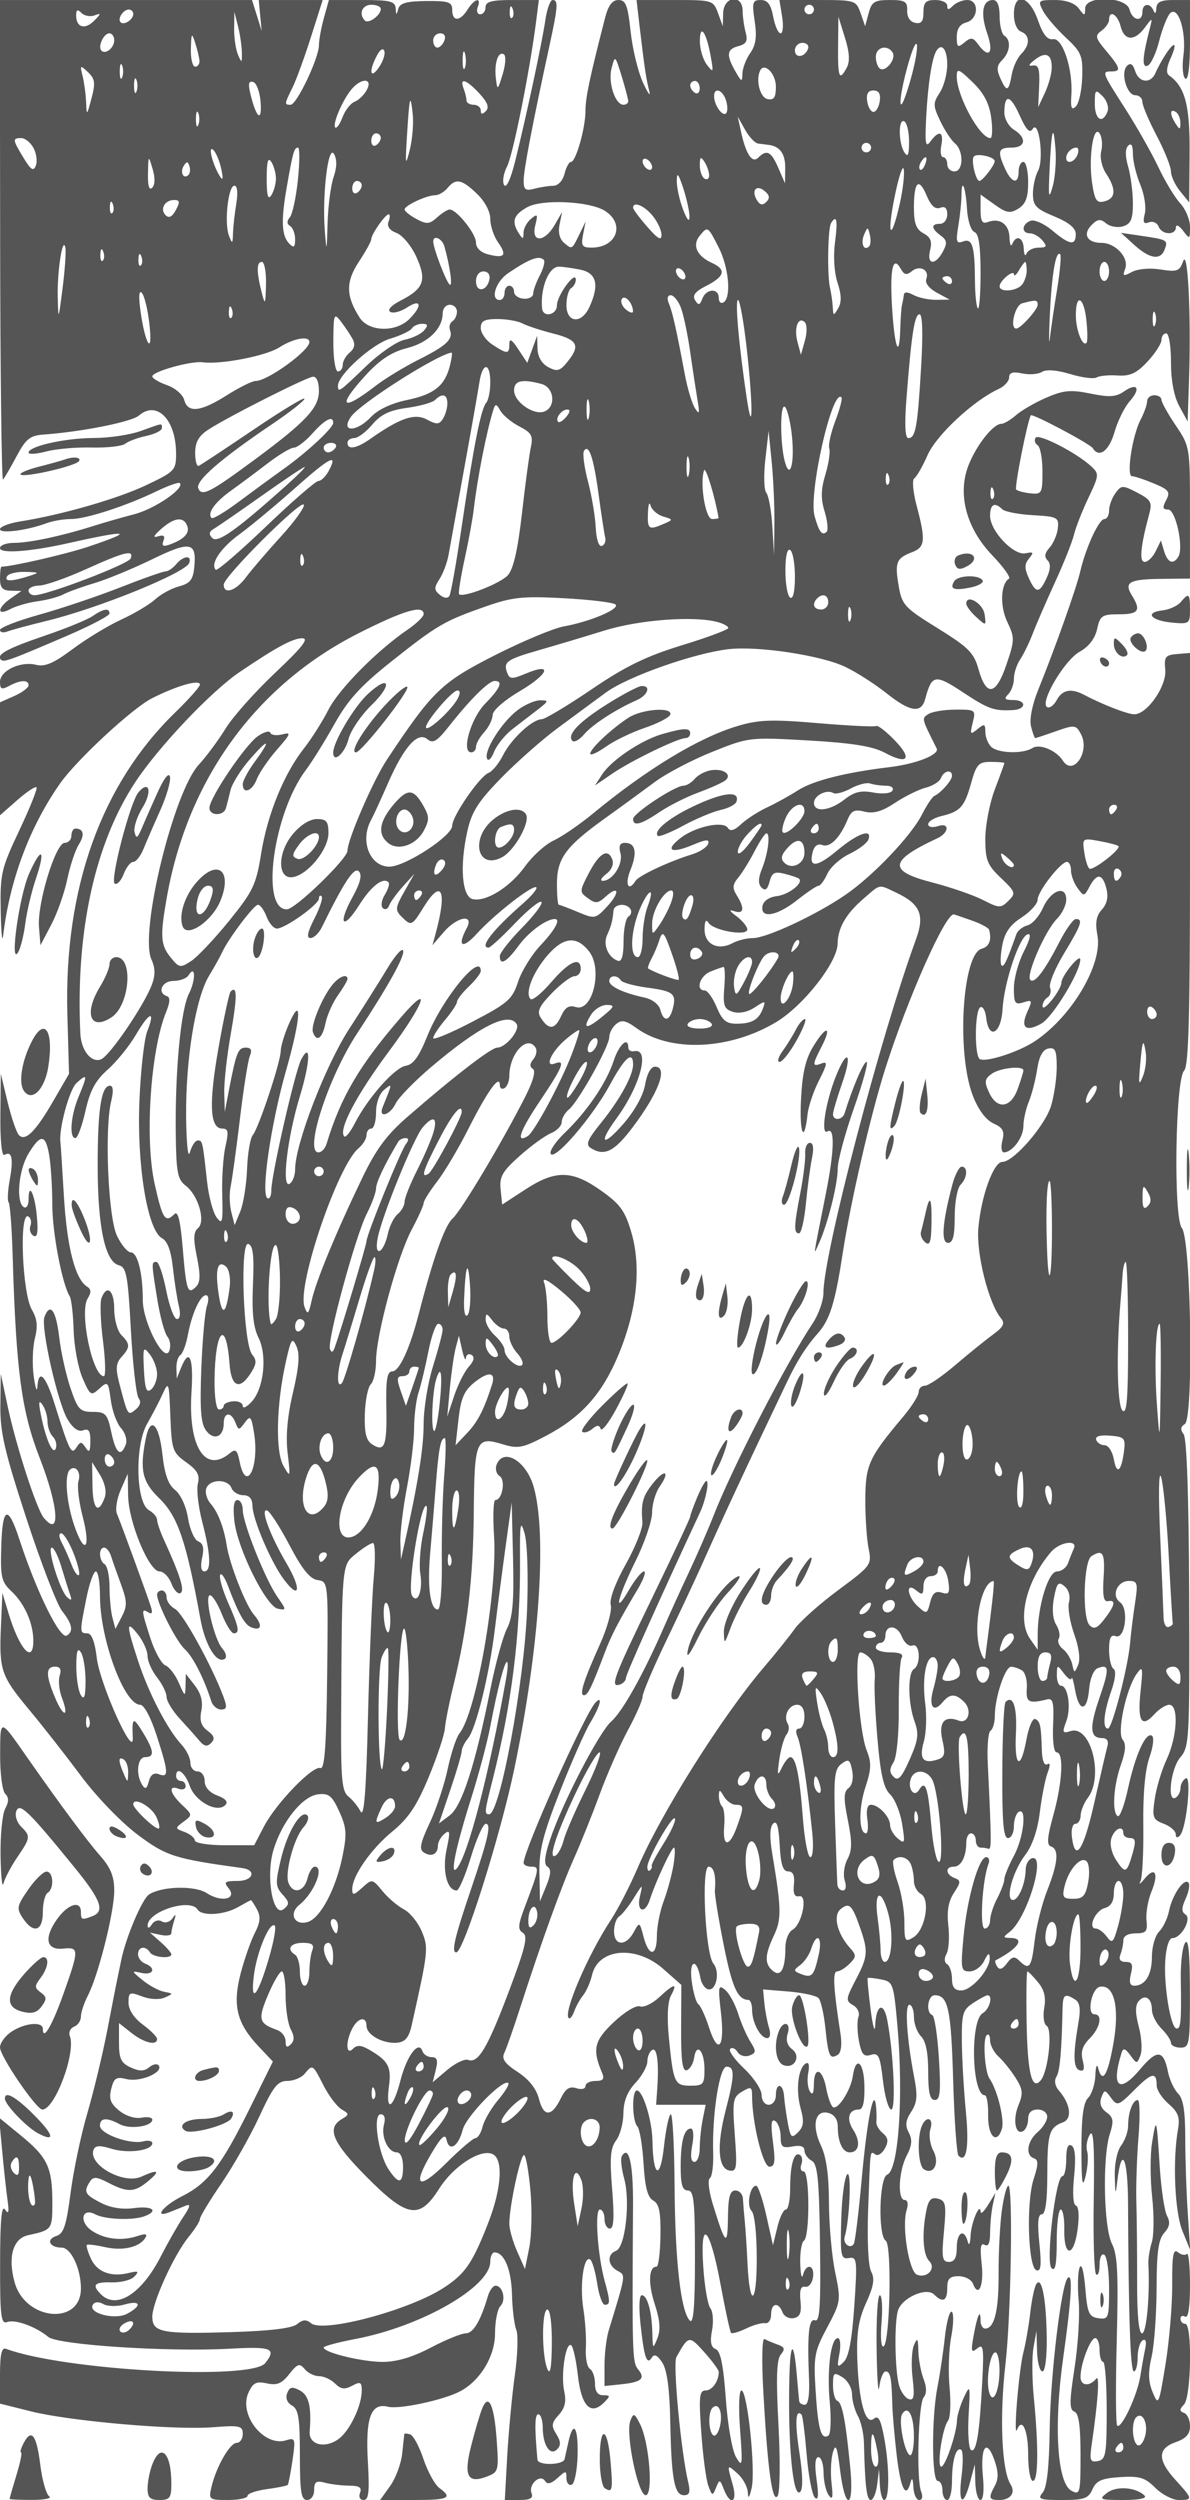 <svg xmlns="http://www.w3.org/2000/svg" version="1.0" width="250" height="525" viewBox="0 0 250 525" preserveAspectRatio="xMidYMid meet">
<g transform="translate(0,525) scale(0.01,-0.01)" fill="#555555" stroke="none">
<path d="M3 47438 c4 -2784 31 -5038 60 -5009 29 29 157 249 284 487 195 367 283 438 567 458 806 58 1849 266 2004 399 376 325 778 -83 781 -793 1 -356 -23 -381 -624 -667 -604 -287 -1771 -623 -2650 -763 -234 -37 -425 -111 -425 -163 0 -100 568 -27 982 127 127 47 356 86 509 86 316 0 1155 273 1804 586 242 117 459 193 483 169 108 -108 -525 -541 -954 -653 -261 -68 -654 -181 -874 -251 -651 -206 -1332 -351 -1651 -351 -165 0 -299 -49 -299 -110 0 -123 638 -76 1450 107 1266 284 1405 257 400 -79 -465 -156 -1607 -418 -1818 -418 -18 0 -32 -112 -32 -250 0 -191 53 -251 225 -255 l225 -5 -225 -157 c-289 -202 -294 -377 -6 -223 120 64 379 138 575 164 196 26 438 91 539 145 100 53 394 159 653 236 258 77 801 301 1206 498 805 392 942 368 890 -159 -26 -268 -86 -345 -320 -407 -159 -42 -384 -165 -500 -272 -117 -107 -437 -299 -712 -425 -275 -126 -736 -405 -1024 -621 -399 -298 -582 -377 -769 -330 -325 82 -757 -123 -757 -359 0 -154 34 -169 193 -84 240 128 407 133 407 12 0 -50 -135 -151 -300 -224 l-300 -133 0 -1186 0 -1186 361 317 c198 174 380 296 406 271 25 -25 -138 -432 -361 -904 -380 -804 -405 -912 -391 -1686 8 -455 31 -692 51 -527 138 1164 554 2279 1193 3193 346 496 1525 1589 1939 1796 527 265 1002 399 1002 284 0 -44 -231 -304 -512 -577 -1561 -1511 -2346 -3704 -2273 -6346 l35 -1250 -326 -563 c-373 -646 -589 -862 -725 -726 -51 51 -158 362 -238 691 l-144 598 -9 -881 c-5 -520 30 -857 85 -823 156 96 193 -76 112 -519 -42 -232 -53 -445 -24 -475 29 -29 68 -537 85 -1128 72 -2413 185 -3258 567 -4239 400 -1026 445 -1691 86 -1258 -150 181 -579 1503 -754 2323 l-149 700 -8 -670 c-7 -556 87 -960 547 -2368 305 -933 642 -1808 750 -1945 215 -274 244 -425 99 -514 -141 -88 -635 914 -998 2023 -237 728 -354 688 -379 -132 -21 -669 0 -761 219 -967 272 -255 454 -669 454 -1034 0 -500 -291 -180 -518 569 l-132 438 -30 -698 c-40 -933 -3 -1042 606 -1773 288 -346 775 -969 1084 -1384 311 -419 832 -960 1172 -1216 608 -457 779 -512 2210 -709 305 -43 224 -270 -96 -270 -272 0 -302 -22 -197 -149 192 -231 -144 -310 -455 -107 -247 163 -943 147 -1213 -28 -144 -93 -485 -896 -582 -1369 -45 -219 -91 -442 -103 -497 -12 -55 -100 -505 -195 -1000 -96 -495 -283 -1272 -416 -1727 -134 -455 -292 -1208 -352 -1672 -88 -684 -145 -857 -297 -906 -227 -72 -149 -245 110 -245 195 0 404 -444 404 -858 0 -785 -1171 -676 -1393 130 -146 528 -35 919 281 988 506 110 512 118 512 680 0 739 -99 953 -649 1404 l-470 385 64 -690 c35 -379 85 -846 113 -1039 36 -259 23 -311 -53 -200 -72 106 -102 -229 -103 -1136 -2 -1106 19 -1277 149 -1227 165 63 602 -95 864 -313 202 -168 2521 -318 3810 -247 884 49 988 7 750 -300 -288 -372 -4227 -156 -5450 298 -91 34 -125 -115 -125 -552 l0 -599 646 -162 c823 -207 3015 -398 3829 -334 563 44 625 30 625 -140 0 -103 -57 -188 -127 -188 -143 0 -432 -505 -530 -925 -63 -266 -51 -275 346 -275 226 0 411 39 411 87 0 48 184 111 408 141 225 31 422 70 437 89 16 18 61 251 100 517 66 455 58 480 -133 420 -464 -147 -1004 535 -792 1000 95 209 164 243 386 195 212 -47 314 -5 471 195 173 220 217 234 324 105 68 -82 205 -149 304 -149 99 0 250 -70 335 -155 120 -120 201 -130 358 -46 172 92 202 78 202 -99 0 -325 -258 -859 -496 -1026 -289 -202 -620 -111 -598 164 40 524 -16 760 -207 863 -162 86 -215 74 -266 -59 -39 -103 0 -202 102 -259 135 -76 165 -263 165 -1038 0 -773 27 -945 150 -945 86 0 150 90 150 212 0 170 44 200 225 151 124 -33 354 -61 511 -62 212 -1 271 -39 228 -151 -34 -87 -2 -150 77 -150 105 0 124 172 88 790 -55 937 62 1259 423 1168 237 -59 1175 142 1520 327 422 226 728 737 728 1214 0 254 51 512 113 574 124 124 51 427 -103 427 -53 0 -126 -101 -162 -225 -150 -512 -306 -775 -462 -775 -91 0 -422 -135 -736 -300 -384 -202 -715 -300 -1012 -300 -431 0 -1238 196 -1238 302 0 29 299 109 665 179 1385 262 2835 1093 2835 1624 0 107 39 195 88 195 205 0 355 -359 368 -886 8 -310 49 -644 91 -742 42 -98 28 -525 -31 -950 -60 -425 -131 -1188 -160 -1697 l-51 -925 308 0 c226 0 294 38 254 143 -71 185 185 415 284 255 47 -76 128 -57 259 61 180 163 190 163 190 -2 0 -95 49 -157 109 -137 60 20 116 293 125 608 17 601 -88 764 -191 297 -33 -151 -70 -316 -82 -367 -31 -127 -559 -138 -570 -11 -62 687 -57 953 18 953 50 0 92 -124 93 -275 2 -376 154 -609 302 -461 83 83 79 166 -16 319 -110 175 -102 236 51 405 130 143 162 281 114 497 -74 339 30 1037 145 966 42 -25 106 -313 143 -640 72 -641 269 -844 548 -565 138 139 137 154 -18 154 -115 0 -171 80 -171 244 0 134 -48 274 -107 310 -59 37 -97 231 -85 431 12 201 -12 575 -53 831 -79 493 7 1120 142 1036 44 -27 110 -253 148 -501 37 -248 109 -451 161 -451 117 0 117 63 -3 500 -149 544 -213 1500 -101 1500 54 0 98 -90 98 -200 0 -110 51 -200 114 -200 81 0 94 236 46 826 -53 658 -36 867 84 1025 82 110 151 365 153 569 2 253 82 455 253 639 138 149 250 351 250 450 0 98 45 207 100 241 104 64 146 -258 107 -825 l-23 -325 521 0 520 0 -63 -313 c-34 -171 -62 -441 -62 -600 0 -158 -50 -287 -111 -287 -73 0 -89 121 -46 350 38 198 25 350 -28 350 -144 0 -215 -268 -215 -808 0 -371 37 -492 150 -492 126 0 150 -224 150 -1420 0 -1007 -31 -1389 -107 -1313 -190 190 -310 1247 -321 2808 -5 839 -41 1525 -79 1525 -38 0 -103 -304 -144 -675 -79 -722 -228 -649 -242 118 -8 432 -201 1057 -327 1057 -110 0 -101 -637 10 -755 49 -52 107 -403 130 -780 30 -497 85 -710 203 -776 125 -70 160 -238 152 -740 -5 -357 -42 -649 -82 -649 -165 0 -182 -345 -38 -786 111 -340 127 -540 56 -718 -93 -233 -99 -228 -106 104 -10 458 -105 800 -222 800 -55 0 -65 -256 -25 -625 76 -694 132 -853 239 -680 49 79 120 42 219 -114 99 -157 152 -553 165 -1231 24 -1214 86 -1550 289 -1550 117 0 138 66 88 275 -150 626 -326 2485 -248 2625 255 458 268 461 585 105 168 -187 305 -374 305 -415 0 -196 -137 -390 -276 -390 -132 0 -145 -127 -91 -886 34 -487 101 -989 148 -1116 80 -216 90 -218 162 -39 73 180 82 178 164 -34 138 -358 293 -275 186 99 -124 433 -123 434 107 226 110 -100 205 -275 210 -390 7 -146 32 -118 81 90 87 368 -88 2050 -214 2050 -52 0 -64 -352 -29 -825 56 -754 49 -804 -84 -577 -83 141 -176 674 -216 1233 -51 705 -111 999 -212 1038 -101 39 -123 149 -77 394 35 186 19 395 -35 463 -54 68 -121 452 -148 853 -73 1066 133 872 359 -337 101 -546 202 -1011 224 -1033 22 -23 164 19 316 92 151 74 331 124 400 112 69 -12 125 70 125 183 0 241 153 271 239 47 33 -87 139 -143 236 -124 133 26 167 113 142 360 -23 228 7 318 98 299 72 -16 146 73 165 197 40 264 -144 307 -211 50 -25 -96 -51 14 -57 244 -7 231 28 444 76 474 128 79 124 1457 -4 1457 -58 0 -80 66 -49 147 31 81 18 170 -29 199 -125 77 -206 -201 -206 -704 0 -243 -41 -442 -90 -442 -50 0 -131 -169 -180 -375 l-91 -375 -140 625 c-77 344 -173 625 -213 625 -132 0 -208 -418 -96 -530 64 -64 109 -488 108 -1015 -1 -976 -150 -1032 -195 -73 -14 312 -40 703 -56 868 -17 165 -34 379 -39 475 -4 96 -76 175 -158 175 -115 0 -152 -134 -157 -575 -7 -619 -54 -574 -322 302 -80 263 -106 501 -59 530 47 29 79 265 71 523 -26 808 131 1820 281 1820 175 0 171 -185 -20 -921 -190 -735 -160 -1215 78 -1260 156 -29 167 46 115 749 -53 721 -41 792 153 908 188 112 210 102 210 -92 0 -559 227 -1484 364 -1484 114 0 129 103 75 515 -50 377 -38 496 46 444 63 -39 115 -186 115 -327 0 -218 36 -248 250 -208 164 32 250 3 250 -83 0 -72 68 -169 152 -216 125 -70 156 -379 175 -1743 18 -1291 -5 -1646 -102 -1609 -134 52 -168 -283 -128 -1248 13 -326 -20 -525 -88 -525 -60 0 -114 34 -119 75 -6 41 -29 297 -52 569 -62 715 -135 690 -154 -52 -36 -1403 74 -2574 227 -2421 61 61 55 360 -16 820 -99 637 -82 933 45 801 22 -23 70 -402 107 -842 37 -440 115 -845 172 -900 72 -69 83 46 37 375 -45 311 -32 475 38 475 58 0 107 -146 108 -325 0 -179 49 -392 108 -475 80 -113 95 -51 60 250 -26 220 -13 513 28 650 59 200 89 125 151 -375 107 -866 299 -821 214 50 -97 994 -170 1371 -272 1408 -50 19 -91 165 -91 326 0 268 17 282 200 168 110 -69 200 -230 200 -358 0 -128 55 -330 121 -451 67 -120 125 -375 129 -568 21 -895 57 -1200 144 -1200 51 0 111 146 134 325 l40 325 16 -325 c9 -179 50 -325 91 -325 112 0 114 678 5 1280 -74 408 -125 507 -222 427 -177 -147 -319 366 -348 1260 -17 550 26 822 187 1175 159 350 184 507 105 654 -62 116 -87 651 -63 1324 48 1306 35 1208 156 1133 52 -32 141 28 198 134 77 144 66 223 -46 316 -82 68 -144 174 -136 235 7 62 5 202 -5 312 -43 473 -189 -253 -302 -1501 -64 -709 -139 -1325 -167 -1370 -74 -120 -235 6 -191 149 104 342 147 1405 53 1311 -56 -56 -113 -482 -126 -946 -21 -769 -7 -840 160 -812 172 30 180 -34 115 -1000 -49 -715 -116 -1077 -222 -1181 -135 -134 -145 -115 -91 175 33 179 18 325 -33 325 -150 0 -233 -673 -169 -1358 32 -350 19 -660 -30 -690 -153 -95 -217 128 -268 940 -45 726 -27 827 244 1334 286 537 290 562 165 1165 -70 339 -128 996 -129 1459 -2 572 -55 955 -167 1191 -202 425 -126 761 155 687 124 -32 197 -137 197 -281 0 -329 101 -547 252 -547 199 0 234 224 74 471 -152 234 -99 429 115 429 90 0 126 153 119 499 -10 504 -180 643 -244 201 -43 -294 -312 -714 -416 -650 -42 26 -107 206 -143 399 -78 416 -256 469 -259 76 -1 -186 -28 -232 -84 -144 -46 73 -62 248 -34 390 30 162 11 235 -54 195 -160 -99 -212 -557 -106 -942 76 -275 64 -383 -54 -501 -135 -135 -158 -115 -214 188 -35 186 -70 440 -79 564 -19 278 -173 300 -173 25 0 -111 -67 -200 -150 -200 -85 0 -150 90 -150 207 0 113 -164 361 -365 551 -201 190 -334 376 -295 415 39 39 109 10 155 -65 47 -77 157 -109 248 -74 145 55 147 89 22 289 -79 125 -195 392 -259 594 -64 202 -187 426 -274 498 -141 117 -150 68 -86 -481 85 -732 -59 -906 -252 -306 -75 232 -175 449 -222 483 -48 33 -112 258 -142 500 -55 435 108 477 185 47 19 -105 87 -209 152 -230 176 -59 269 358 120 537 -169 205 -259 2035 -99 2035 108 0 158 -189 130 -500 -7 -82 77 -598 186 -1145 179 -897 293 -1149 521 -1153 41 -1 75 -95 75 -209 0 -264 175 -593 315 -593 66 0 81 88 39 225 -38 124 -81 354 -96 511 l-27 286 538 -44 c296 -25 578 -86 626 -137 49 -50 114 -334 145 -631 62 -596 93 -663 260 -560 70 43 92 213 58 435 -150 972 -169 1315 -73 1315 55 0 174 73 263 162 143 143 144 181 14 325 -272 301 -368 684 -204 820 181 150 244 91 409 -384 177 -507 168 -607 -92 -1104 -208 -399 -212 -437 -54 -527 95 -54 145 -163 114 -245 -31 -82 -27 -308 9 -503 54 -286 103 -343 251 -296 161 51 194 -19 255 -545 38 -331 117 -603 174 -603 103 0 46 1223 -88 1897 -76 376 -232 296 -249 -128 -7 -175 -50 -29 -96 326 -46 356 -74 655 -62 667 11 11 138 -2 282 -30 250 -48 263 -85 342 -966 131 -1483 25 -3043 -215 -3134 -169 -65 -195 -1285 -30 -1387 131 -81 90 -2134 -44 -2218 -53 -32 -71 184 -44 509 25 310 9 564 -37 564 -46 0 -76 -506 -67 -1125 9 -619 34 -979 56 -800 23 179 83 325 134 325 99 0 125 -130 140 -700 5 -192 47 -676 94 -1075 83 -700 196 -914 291 -550 28 108 50 69 57 -100 7 -151 62 -275 123 -275 65 0 82 72 41 175 -104 260 -61 1843 53 1981 66 79 65 210 -3 388 -56 148 -105 412 -109 588 -6 268 -21 287 -93 118 -47 -110 -60 -420 -28 -688 45 -387 29 -479 -80 -443 -75 25 -167 155 -204 288 -87 309 -103 1276 -27 1560 74 274 599 513 765 347 181 -181 274 -134 274 136 0 197 51 250 239 250 132 0 267 -70 300 -156 118 -308 236 -39 184 419 -38 336 -20 447 62 396 78 -48 115 37 116 260 1 182 26 444 57 581 l55 250 -153 -250 c-84 -137 -155 -205 -158 -150 -11 223 -200 -222 -212 -500 -8 -170 -33 -224 -59 -125 -74 284 -231 200 -231 -125 0 -212 -48 -300 -164 -300 -142 0 -157 89 -105 640 53 566 38 645 -126 688 -142 37 -199 -22 -245 -253 -95 -477 -70 -925 60 -1055 154 -154 -39 -373 -255 -289 -170 65 -324 1024 -218 1358 39 125 23 211 -40 211 -157 0 -129 605 42 934 111 211 121 334 43 482 -80 149 -68 256 51 437 125 191 138 336 64 718 -156 804 -204 1529 -102 1529 52 0 95 -116 95 -257 0 -142 68 -325 150 -407 100 -100 150 -349 150 -743 0 -439 36 -593 139 -593 112 0 129 169 86 875 -30 481 -92 890 -139 908 -142 55 -97 417 52 417 281 0 343 -286 386 -1776 24 -839 75 -1556 112 -1593 168 -168 227 183 156 919 -43 440 -81 1099 -85 1463 -6 599 17 680 239 825 136 89 271 162 300 162 122 0 42 -297 -100 -376 -270 -151 -231 -1724 42 -1724 44 0 75 -187 71 -415 -10 -444 180 -634 289 -291 60 189 -95 821 -260 1056 -100 144 -145 826 -60 911 40 40 72 -9 72 -108 0 -99 80 -252 178 -341 97 -89 258 -290 358 -446 152 -240 162 -330 61 -573 -128 -309 -64 -646 102 -543 56 34 101 149 101 256 0 127 69 194 200 194 112 0 200 -67 200 -151 0 -83 -90 -228 -200 -322 -223 -191 -265 -489 -78 -551 95 -32 94 -127 -6 -433 -161 -491 -119 -1860 58 -1918 95 -31 109 105 61 567 -44 426 -29 608 51 608 76 0 115 274 116 825 1 873 39 999 330 1107 199 74 158 388 -89 670 -80 92 -100 206 -49 288 73 119 108 510 129 1435 6 294 47 322 264 185 99 -62 119 -196 71 -473 -118 -685 -112 -967 21 -1012 94 -32 112 26 67 207 -46 180 -4 310 145 459 222 222 280 509 102 509 -168 0 -61 545 114 578 301 57 418 -439 283 -1196 -120 -673 -232 -849 -321 -507 -25 96 -51 26 -57 -157 -7 -183 -75 -396 -153 -473 -100 -100 -140 -404 -140 -1068 1 -721 20 -849 87 -577 47 193 62 428 33 523 -28 95 -3 253 56 350 78 130 100 -228 83 -1341 -14 -835 8 -1551 49 -1592 40 -40 73 49 73 199 0 156 43 246 100 211 55 -34 100 -355 100 -713 0 -618 -11 -649 -225 -619 -198 28 -231 104 -275 632 -30 354 -78 532 -119 433 -37 -91 -47 -406 -20 -700 26 -293 -12 -925 -86 -1405 -110 -714 -111 -881 -5 -922 93 -35 130 -296 130 -906 0 -813 -10 -852 -191 -755 -301 161 -375 1365 -172 2798 174 1233 205 1783 95 1672 -137 -136 -365 -2046 -380 -3183 -11 -792 -58 -1219 -146 -1325 -116 -139 -70 -157 408 -157 463 0 552 32 637 225 80 181 193 231 582 256 408 26 522 -9 738 -225 141 -141 363 -256 493 -256 301 0 297 20 -64 416 -386 422 -386 665 0 799 217 76 300 169 300 336 0 128 -56 253 -125 278 -100 37 -100 73 0 178 152 162 175 1693 25 1693 -55 0 -100 48 -100 106 0 58 45 78 100 44 63 -39 100 205 100 661 0 397 -30 693 -66 657 -36 -37 -121 -20 -189 36 -97 80 -123 -68 -119 -675 3 -429 -60 -1182 -140 -1674 -140 -862 -150 -884 -270 -593 -93 223 -99 417 -23 745 56 244 103 889 105 1435 1 761 39 1033 160 1167 116 128 131 224 59 359 -54 101 -123 566 -153 1033 -66 1041 -71 1059 -162 499 -40 -247 -39 -760 3 -1139 41 -379 38 -806 -8 -950 -46 -144 -78 -351 -72 -461 35 -645 -39 -1450 -132 -1450 -69 0 -106 378 -104 1075 1 591 -6 1345 -16 1675 -10 330 10 949 45 1375 35 426 28 775 -16 775 -105 0 -202 -259 -202 -539 0 -123 -66 -310 -147 -417 -84 -112 -141 -384 -134 -644 12 -399 18 -410 54 -100 90 763 220 497 225 -459 11 -2432 50 -3541 123 -3541 43 0 79 132 79 294 0 162 47 323 104 358 65 41 86 -23 56 -169 -27 -128 -74 -393 -105 -589 -64 -400 -400 -1116 -485 -1031 -30 30 -34 838 -9 1795 36 1393 16 1796 -100 2021 -174 335 -203 1810 -47 2303 89 279 78 352 -70 460 -115 84 -152 192 -107 309 65 172 75 171 205 -7 129 -176 154 -168 494 172 363 363 464 382 464 85 0 -91 113 -263 251 -383 201 -175 241 -282 197 -530 -116 -658 -69 -1741 93 -2138 l163 -400 -52 790 c-29 435 -52 1140 -52 1568 0 561 -42 820 -151 929 -84 83 -179 290 -213 459 -92 461 -228 473 -582 52 -443 -529 -617 -377 -392 342 34 109 75 98 184 -50 137 -187 141 -187 213 0 41 105 25 374 -35 599 -75 283 -77 447 -5 534 134 162 281 68 281 -179 0 -107 90 -284 200 -394 110 -110 200 -245 200 -300 0 -55 90 -100 200 -100 189 0 200 66 198 1175 -1 820 -31 1130 -101 1025 -56 -82 -96 -420 -91 -750 15 -895 2 -1050 -86 -1050 -124 0 -274 893 -240 1425 19 287 79 475 151 475 188 0 413 411 273 497 -85 53 -83 139 7 337 67 147 91 297 54 334 -95 95 -339 -265 -406 -599 -31 -154 -124 -349 -208 -432 -83 -83 -151 -319 -151 -524 0 -383 -139 -613 -372 -613 -91 0 -112 78 -69 250 49 194 24 250 -109 250 -115 0 -152 52 -111 158 34 87 61 222 61 300 0 86 102 142 258 142 221 0 253 38 228 277 -16 153 32 424 106 603 159 385 72 537 -150 263 -86 -106 -124 -129 -84 -52 41 78 68 604 61 1170 -9 665 37 1172 128 1432 81 227 103 426 52 458 -131 80 -349 -406 -504 -1120 -73 -340 -170 -597 -214 -569 -124 77 -88 643 69 1083 99 280 110 433 35 523 -124 149 71 1064 295 1382 126 179 135 139 81 -369 -68 -630 21 -777 291 -479 99 109 240 198 313 198 201 0 169 -663 -54 -1143 -105 -224 -218 -599 -252 -834 -57 -390 -40 -435 190 -522 138 -53 251 -151 251 -219 0 -75 34 -86 89 -27 138 148 251 1282 120 1200 -60 -37 -109 -129 -109 -205 0 -76 -45 -166 -100 -200 -189 -117 -105 614 97 847 188 216 197 376 185 3440 -8 2043 -50 3261 -116 3346 -73 93 -66 155 25 212 188 115 131 3886 -62 4116 -180 215 -139 3119 48 3306 94 94 123 1152 123 4447 l0 4324 -275 -23 c-243 -20 -272 -58 -245 -330 32 -341 -380 -935 -649 -935 -141 0 -664 202 -1055 408 -273 145 -460 109 -577 -111 -60 -111 -151 -176 -203 -145 -157 98 368 986 686 1162 191 106 322 276 366 475 62 283 103 311 460 311 414 0 468 80 271 397 -172 275 -56 340 623 347 l597 6 0 1385 c1 1375 -1 1390 -299 1831 -165 244 -300 487 -300 539 0 52 -67 95 -150 95 -82 0 -150 -56 -151 -125 0 -69 -61 -242 -136 -385 -176 -337 -306 -1190 -181 -1190 51 0 258 -69 458 -152 318 -133 351 -178 259 -350 -83 -156 -74 -198 41 -198 160 0 333 -801 214 -993 -106 -172 -225 -124 -298 118 l-67 225 -110 -225 c-60 -124 -164 -225 -231 -225 -120 0 -88 327 98 1018 63 233 30 289 -255 437 -309 160 -333 159 -459 -12 -72 -100 -132 -263 -132 -362 0 -100 -44 -181 -99 -181 -114 0 -389 -594 -507 -1100 -86 -366 -515 -1575 -881 -2480 -130 -321 -190 -627 -153 -775 34 -135 74 -245 88 -245 15 0 212 65 438 145 391 138 418 135 523 -62 196 -366 -164 -894 -379 -558 -139 217 -488 363 -639 267 -204 -129 -731 -112 -871 28 -66 66 -120 207 -120 312 0 168 -21 175 -167 55 -150 -123 -159 -110 -98 138 67 268 58 275 -358 273 -235 0 -492 -42 -571 -92 -148 -94 -151 -81 172 -724 64 -128 -426 -323 -978 -390 -942 -113 -1621 -285 -1942 -492 -169 -109 -459 -269 -643 -355 -185 -86 -429 -244 -544 -351 -144 -134 -231 -159 -279 -81 -96 155 -677 32 -991 -208 -340 -262 -211 -341 244 -151 288 121 365 127 332 27 -24 -72 -175 -171 -335 -221 -487 -150 -1122 -447 -1190 -557 -149 -241 -231 -76 -110 222 151 371 111 575 -112 575 -109 0 -137 -64 -95 -221 59 -229 -171 -582 -375 -576 -61 2 -26 67 78 145 113 87 162 206 124 306 -92 241 -274 132 -497 -299 -193 -372 -194 -387 -14 -518 158 -116 212 -111 368 30 284 258 312 96 35 -204 -243 -261 -258 -264 -614 -115 -200 83 -381 152 -402 152 -21 0 -38 196 -38 437 0 534 182 784 1003 1374 337 241 809 586 1050 765 241 180 786 466 1212 636 768 308 781 309 2025 238 920 -53 1344 -122 1597 -257 487 -261 588 -130 206 264 -179 185 -352 318 -386 297 -34 -21 -585 6 -1224 60 -979 83 -1245 73 -1697 -63 -808 -242 -1891 -898 -3019 -1827 -284 -235 -660 -493 -834 -573 -175 -81 -444 -324 -599 -539 -312 -435 -811 -750 -1097 -695 -232 44 -285 688 -118 1433 90 403 228 619 709 1112 328 336 863 809 1190 1050 326 241 781 577 1012 746 452 332 1839 823 2570 909 623 73 1961 -130 2466 -375 231 -111 614 -357 852 -546 503 -401 737 -435 820 -121 136 509 207 522 776 147 547 -362 666 -405 1061 -384 291 15 295 212 5 212 -171 0 -193 27 -100 120 66 66 120 213 120 328 0 114 59 296 132 405 73 108 193 355 266 547 74 193 283 674 465 1071 182 396 362 846 399 1000 37 153 174 502 304 775 225 473 228 504 60 660 -309 286 -1111 699 -1171 601 -32 -51 -13 -121 43 -156 56 -35 102 -282 102 -550 0 -460 -14 -486 -250 -461 -138 15 -274 50 -302 79 -41 41 235 1438 308 1559 28 47 1244 -598 1302 -690 131 -214 343 -57 455 337 67 234 211 526 321 650 241 270 160 402 -126 202 -162 -114 -306 -122 -699 -42 -415 85 -565 71 -927 -85 -238 -103 -525 -269 -638 -369 -114 -99 -252 -181 -308 -181 -166 0 -505 -422 -679 -844 -252 -611 -67 -1337 487 -1916 235 -245 394 -467 353 -492 -176 -109 -195 -573 -36 -908 158 -332 157 -383 -19 -899 -220 -647 -421 -679 -586 -93 -96 344 -211 459 -857 859 -699 432 -752 490 -820 892 -84 493 -50 579 281 705 276 105 291 246 98 971 -77 289 -100 549 -52 579 49 30 175 250 281 490 186 421 965 1146 1488 1385 124 57 225 167 225 245 0 102 77 126 275 84 151 -32 338 -17 416 33 87 56 310 39 592 -46 248 -75 498 -107 555 -71 58 35 255 54 440 41 263 -17 398 45 629 292 161 173 293 377 293 454 0 76 45 139 100 139 56 0 100 -268 100 -605 0 -388 63 -720 175 -925 l175 -320 29 870 c45 1373 -24 2772 -123 2495 -75 -210 -128 -229 -474 -174 -223 36 -479 14 -601 -51 -183 -98 -202 -90 -144 63 89 230 -199 547 -497 547 -302 0 -402 181 -207 376 127 127 186 133 307 32 83 -68 243 -95 355 -60 164 52 205 150 205 484 0 231 -45 575 -99 765 -65 228 -65 379 0 444 65 65 99 6 99 -174 0 -150 70 -440 155 -644 85 -204 128 -478 95 -609 -46 -184 -26 -226 87 -183 80 31 171 -8 202 -87 67 -177 360 -192 364 -19 2 70 67 40 150 -69 141 -186 147 -183 147 79 0 150 -92 372 -203 492 -112 120 -319 461 -460 759 -140 298 -454 850 -696 1229 -494 770 -500 785 -291 785 208 0 189 74 -110 430 -232 276 -242 321 -100 425 88 64 160 168 160 231 0 215 178 114 241 -136 78 -311 295 -321 513 -25 148 203 159 205 113 25 -167 -645 -184 -872 -62 -832 69 23 180 256 246 518 67 262 171 526 231 586 170 170 346 -394 279 -893 -31 -231 -12 -447 42 -481 60 -37 97 266 97 796 l0 856 -350 0 c-264 0 -352 -43 -358 -175 -5 -105 -28 -125 -58 -50 -70 174 -234 157 -234 -25 0 -221 -210 -182 -271 50 -72 277 -927 299 -932 25 -3 -167 -10 -167 -136 0 -84 111 -268 175 -501 175 -349 0 -361 -11 -250 -225 64 -124 280 -376 479 -562 328 -305 360 -382 346 -835 -9 -274 -69 -551 -134 -613 -89 -88 -112 -32 -94 235 37 541 -182 1212 -385 1178 -118 -20 -212 97 -317 397 -184 525 -505 602 -505 122 0 -177 62 -327 150 -361 190 -73 192 -280 4 -468 -80 -80 -168 -269 -196 -419 -67 -373 -107 -391 -238 -103 -89 196 -82 278 34 393 168 169 191 421 46 511 -55 34 -100 217 -100 406 0 227 -47 344 -139 344 -222 0 -269 -275 -121 -704 143 -415 37 -539 -193 -225 -106 145 -150 151 -286 38 -141 -117 -161 -102 -161 117 0 167 67 268 200 303 258 67 275 471 20 471 -99 0 -234 -54 -300 -120 -93 -93 -120 -93 -120 0 0 66 -112 120 -250 120 -202 0 -250 -50 -250 -257 0 -192 -44 -249 -175 -222 -107 21 -172 122 -167 257 7 191 -44 222 -364 222 -322 0 -382 -37 -445 -275 l-74 -275 -96 275 c-94 269 -112 275 -900 275 l-805 0 57 -350 c31 -192 16 -350 -33 -350 -49 0 -118 158 -155 350 -48 258 -117 350 -260 350 -174 0 -188 -48 -129 -443 50 -329 25 -503 -94 -673 -88 -125 -162 -320 -164 -431 -3 -183 -17 -178 -146 47 -198 347 -184 468 63 532 166 44 200 107 152 287 -34 127 -63 332 -64 456 -2 356 -399 307 -409 -50 l-8 -275 -100 275 c-98 269 -118 275 -907 275 l-805 0 67 -575 c100 -849 135 -1080 201 -1340 33 -129 -26 -49 -131 178 -105 227 -222 711 -261 1075 -59 551 -102 662 -256 662 -129 0 -213 -112 -281 -375 -325 -1266 -411 -1674 -411 -1946 0 -366 -202 -1079 -305 -1079 -40 0 -102 -112 -136 -250 -37 -145 -135 -251 -236 -251 -95 -1 -274 -29 -398 -62 -187 -50 -225 -20 -224 176 1 221 185 1183 544 2837 178 821 186 950 64 950 -50 0 -119 -191 -153 -425 -69 -473 -393 -1987 -632 -2955 -95 -380 -187 -581 -233 -506 -42 68 -15 244 61 390 125 242 483 2032 614 3071 l54 425 -560 0 c-431 0 -560 -35 -560 -150 0 -83 -50 -150 -111 -150 -61 0 -84 67 -53 150 84 219 -67 183 -213 -50 -158 -254 -323 -258 -323 -8 0 166 -73 191 -545 187 -415 -4 -556 -44 -589 -167 -36 -138 -44 -136 -54 13 -10 149 -116 175 -707 175 l-696 0 -104 -375 c-57 -206 -105 -465 -105 -575 -3 -275 -467 -1250 -595 -1250 -134 0 -133 13 39 360 79 159 254 639 389 1065 l246 775 -672 0 -672 0 31 -325 31 -325 -101 325 -102 325 -2649 0 -2649 0 7 -5062z m7997 4874 c0 -131 -258 -320 -334 -244 -137 136 -58 332 134 332 110 0 200 -39 200 -88z m2760 -185 c-33 -33 -56 26 -52 131 5 117 28 141 60 61 29 -72 26 -159 -8 -192z m6340 173 c0 -55 -45 -100 -100 -100 -55 0 -100 45 -100 100 0 55 45 100 100 100 55 0 100 -45 100 -100z m-15113 -123 c141 54 140 38 -11 -114 -193 -195 -376 -140 -376 113 0 121 29 135 112 52 62 -62 186 -85 275 -51z m813 29 c0 -118 -195 -244 -267 -173 -71 72 55 267 173 267 52 0 94 -42 94 -94z m2281 -806 c4 -227 -3 -231 -81 -50 -47 110 -84 358 -81 550 l5 350 76 -300 c42 -165 78 -412 81 -550z m12710 -317 c-159 -297 -191 -218 -184 442 l6 625 138 -442 c95 -303 107 -499 40 -625z m-2857 217 c58 -325 52 -336 -86 -156 -81 107 -147 332 -145 500 4 377 140 175 231 -344z m-12534 356 c0 -159 -181 -308 -269 -220 -82 82 46 364 166 364 57 0 103 -65 103 -144z m1790 -431 c6 -69 -35 -125 -90 -125 -55 0 -96 169 -90 375 9 335 19 348 90 125 44 -137 85 -306 90 -375z m5146 425 c-31 -83 -98 -150 -147 -150 -49 0 -89 67 -89 150 0 83 66 150 147 150 89 0 124 -59 89 -150z m7641 -169 c-62 -185 -277 -216 -277 -39 0 87 71 158 158 158 87 0 141 -53 119 -119z m2186 -530 c-82 -314 -180 -600 -218 -636 -78 -74 19 474 172 967 170 547 206 283 46 -331z m-11206 129 c-182 -260 -213 -71 -40 251 70 132 133 170 157 96 23 -67 -30 -223 -117 -347z m1809 -7 c-28 -68 -49 12 -47 177 3 165 25 220 50 123 26 -97 24 -232 -3 -300z m8987 323 c80 -129 -143 -414 -264 -339 -49 30 -89 142 -89 249 0 205 243 267 353 90z m1147 -250 c0 -194 -71 -461 -158 -593 -143 -220 -143 -271 10 -592 91 -194 230 -404 307 -469 190 -157 184 -592 -9 -592 -82 0 -150 68 -150 150 0 83 -39 150 -86 150 -48 0 -65 113 -38 250 55 289 -49 325 -229 79 -103 -141 -119 -50 -88 525 35 673 118 1216 209 1371 111 188 232 43 232 -279z m-9339 -202 c-105 -344 -113 -348 -143 -94 -39 320 47 583 167 509 48 -29 37 -216 -24 -415z m11534 125 c-2 -120 -67 -354 -144 -519 l-140 -300 20 450 c15 352 -14 444 -131 424 -106 -19 -95 16 40 121 231 181 362 116 355 -176z m-8897 -694 c1 -41 -44 -75 -100 -75 -175 0 -328 469 -250 768 73 277 76 274 212 -168 75 -247 138 -484 138 -525z m-10632 500 c-28 -69 -50 -12 -50 125 0 138 22 194 50 125 28 -69 28 -181 0 -250z m-644 -441 c-97 -367 -102 -371 -113 -84 -6 165 -40 413 -73 550 -59 235 -52 240 113 84 147 -139 159 -227 73 -550z m14378 248 c0 -229 -40 -289 -175 -263 -159 31 -255 404 -154 602 89 176 329 -70 329 -339z m4524 -658 c31 -233 23 -424 -18 -424 -223 0 -706 886 -706 1295 0 177 40 163 334 -122 239 -233 349 -445 390 -749z m-17958 551 c-28 -69 -50 -12 -50 125 0 138 22 194 50 125 28 -69 28 -181 0 -250z m2610 -233 c29 -426 -96 -315 -217 193 -50 210 -34 273 62 242 71 -23 141 -219 155 -435z m2230 270 c-55 -104 -170 -215 -255 -248 -85 -32 -200 -179 -255 -325 -56 -147 -125 -244 -153 -216 -65 66 152 574 342 802 206 247 455 236 321 -13z m2365 -75 c173 -187 212 -294 136 -370 -76 -76 -107 -72 -107 13 0 66 -67 120 -150 120 -82 0 -150 41 -150 92 0 50 -27 163 -61 250 -91 238 58 190 332 -105z m4629 107 c0 -86 -45 -128 -100 -94 -55 34 -100 104 -100 156 0 52 45 94 100 94 55 0 100 -70 100 -156z m552 -252 c37 -114 37 -236 2 -272 -75 -75 -250 171 -252 355 -3 203 179 143 250 -83z m3230 -17 c-18 -124 -77 -225 -132 -225 -55 0 -114 101 -132 225 -22 155 19 225 132 225 113 0 154 -70 132 -225z m4785 -217 c-105 -272 -267 -172 -267 163 0 298 12 310 164 158 90 -90 136 -234 103 -321z m-1573 -367 c132 213 242 -637 114 -877 -60 -110 -108 -330 -108 -487 0 -245 65 -313 450 -472 304 -125 450 -245 450 -370 0 -252 -128 -232 -494 75 -170 143 -376 235 -457 203 -187 -71 -195 -263 -11 -263 76 0 194 -67 262 -150 104 -125 90 -150 -79 -150 -113 0 -227 -56 -255 -125 -28 -69 -54 -24 -58 100 -9 242 -159 304 -242 100 -28 -69 -54 -6 -58 139 -8 279 -207 419 -458 322 -114 -44 -150 19 -150 260 l0 318 296 -211 c251 -179 325 -191 500 -83 154 97 204 233 204 554 0 234 -45 426 -100 426 -55 0 -100 -90 -100 -200 0 -278 -145 -250 -284 55 -168 369 -146 445 134 445 300 0 327 204 50 377 -110 68 -200 229 -200 357 0 403 126 380 321 -57 137 -305 213 -384 273 -286z m-13086 -441 c-89 -354 -96 -319 -58 300 52 838 72 911 121 450 20 -192 -8 -530 -63 -750z m-4442 525 c-28 -69 -50 -12 -50 125 0 138 22 194 50 125 28 -69 28 -181 0 -250z m11762 -390 c67 -9 167 -21 222 -28 236 -29 350 -190 346 -488 l-4 -319 -141 325 c-150 345 -243 393 -422 214 -128 -128 -262 78 -365 561 l-65 300 154 -275 c84 -151 208 -282 275 -290z m3170 34 c-1 -275 -26 -331 -98 -219 -129 200 -129 730 0 650 55 -34 99 -228 98 -431z m3017 -935 c-81 -283 -92 -234 -67 316 41 884 81 1040 125 484 21 -257 -6 -617 -58 -800z m1020 741 c-33 -129 12 -332 104 -472 214 -328 203 -519 -34 -581 -166 -43 -206 16 -262 388 -80 537 30 1246 161 1034 48 -78 62 -244 31 -369z m-15135 281 c0 -52 -45 -122 -100 -156 -55 -34 -100 8 -100 94 0 86 45 156 100 156 55 0 100 -42 100 -94z m-7296 -214 c61 -114 84 -280 49 -369 -49 -128 -102 -95 -257 160 -235 386 -238 417 -50 417 81 0 197 -94 258 -208z m17596 8 c0 -55 -45 -100 -100 -100 -55 0 -100 45 -100 100 0 55 45 100 100 100 55 0 100 -45 100 -100z m-13651 -450 c44 -207 34 -254 -31 -150 -152 243 -258 666 -136 550 57 -55 132 -235 167 -400z m1610 -221 c-38 -369 -114 -725 -169 -791 -67 -80 -65 -142 5 -185 58 -36 105 -161 105 -279 0 -165 -27 -187 -118 -96 -166 166 -182 476 -61 1172 132 760 158 850 240 850 36 0 36 -302 -2 -671z m749 51 c-59 -171 -116 -607 -126 -970 -17 -608 -21 -621 -58 -160 -59 750 71 1835 194 1614 65 -116 61 -279 -10 -484z m15628 470 c-61 -159 -236 -208 -236 -67 0 106 109 217 214 217 44 0 54 -67 22 -150z m-1739 -137 c-5 -88 -257 -413 -321 -413 -75 0 -175 421 -121 508 52 85 447 0 442 -95z m-17700 -556 c-63 -63 -94 42 -88 298 8 390 9 392 97 97 55 -184 52 -334 -9 -395z m2600 193 c0 -110 -44 -267 -97 -350 -70 -108 -97 -9 -97 350 0 359 27 458 97 350 53 -82 97 -240 97 -350z m7903 238 c0 -55 -45 -72 -100 -38 -55 34 -100 107 -100 162 0 55 45 72 100 38 55 -34 100 -107 100 -162z m1198 -169 c1 -72 -43 -103 -98 -69 -55 34 -99 160 -98 281 1 178 19 191 98 69 53 -82 98 -209 98 -281z m4537 227 c-33 -85 -81 -133 -107 -107 -27 26 -18 96 18 154 98 160 156 129 89 -47z m-15475 -219 c-101 -102 -185 51 -102 186 63 102 87 102 121 1 23 -70 15 -154 -19 -187z m14945 -596 c-186 -829 -282 -705 -109 142 85 418 170 675 190 573 20 -103 -17 -425 -81 -715z m-4420 -281 c0 -126 -50 -70 -135 150 -74 193 -133 463 -132 600 2 194 32 161 135 -150 72 -220 132 -490 132 -600z m-6885 656 c0 -52 -45 -122 -100 -156 -55 -34 -100 8 -100 94 0 86 45 156 100 156 55 0 100 -42 100 -94z m2420 -175 c165 -159 280 -374 280 -527 0 -143 72 -362 160 -488 196 -279 145 -346 -198 -260 -164 41 -262 135 -262 250 0 186 -405 694 -554 694 -44 0 -163 -75 -264 -166 -159 -144 -218 -148 -433 -33 -137 73 -249 163 -249 200 0 83 463 299 642 299 74 0 190 68 258 150 176 212 299 188 620 -119z m9730 -295 c102 39 150 -5 150 -139 0 -108 -67 -197 -150 -197 -196 0 -191 -98 13 -247 132 -97 141 -159 46 -336 -160 -299 -346 -279 -269 29 46 184 11 273 -139 354 -153 82 -201 209 -201 537 0 552 102 649 268 254 89 -212 180 -294 282 -255z m-14786 89 c-34 -206 -65 -487 -69 -625 -7 -225 -15 -230 -85 -50 -102 264 -17 1050 114 1050 62 0 78 -145 40 -375z m11136 35 c-78 -78 -133 -68 -198 36 -125 203 -13 338 161 193 105 -87 115 -151 37 -229z m4215 -149 c14 -242 83 -455 155 -483 92 -35 130 -287 130 -855 0 -444 -26 -780 -57 -749 -32 32 -59 298 -61 592 -4 720 -56 888 -253 812 -137 -52 -151 -3 -96 330 36 216 65 501 66 634 2 396 88 186 116 -281z m-17955 -84 c-33 -33 -56 26 -52 131 5 117 28 141 60 61 29 -72 26 -159 -8 -192z m1334 62 c-76 -143 -145 -178 -215 -108 -126 126 -18 319 180 319 120 0 126 -41 35 -211z m9011 -15 c434 -271 255 -774 -276 -774 -200 0 -225 38 -179 275 l54 275 -122 -250 c-169 -348 -160 -343 -329 -203 -96 81 -132 221 -97 389 l54 264 -158 -275 c-213 -370 -499 -376 -407 -8 59 235 48 252 -89 138 -86 -71 -157 -203 -158 -292 -1 -142 -14 -144 -98 -13 -159 247 -115 385 175 548 308 174 1306 128 1630 -74z m1001 -99 c103 -124 189 -305 191 -403 2 -134 -73 -93 -297 163 -165 188 -300 369 -300 403 0 140 230 47 406 -163z m-5543 -128 c-39 -100 20 -184 169 -240 127 -49 312 -273 417 -506 221 -488 156 -664 -338 -916 -192 -99 -278 -193 -213 -234 61 -38 221 4 356 93 296 193 325 35 46 -244 -283 -283 -850 -269 -1041 25 -294 455 -299 754 -21 1176 144 217 262 431 262 475 0 103 294 524 366 524 31 0 29 -69 -3 -153z m9379 -436 c-38 -289 -17 -635 53 -847 83 -251 88 -411 15 -536 -97 -166 -105 -164 -115 22 -5 110 -32 290 -57 400 -62 262 -47 1255 21 1364 118 191 145 61 83 -403z m-2444 -107 c214 -419 270 -1050 102 -1154 -55 -34 -100 8 -100 94 0 211 -262 199 -345 -16 -54 -141 -81 -147 -152 -33 -62 100 1 183 225 297 403 205 438 346 122 490 -313 143 -413 371 -249 569 168 202 168 202 397 -247z m3161 22 c-109 -110 -184 64 -106 245 74 171 80 171 121 -4 24 -100 17 -209 -15 -241z m-8923 -1 c122 -433 180 -868 107 -798 -80 77 -339 757 -341 898 -4 151 186 70 234 -100z m-8021 -875 c-88 -687 -90 -690 -102 -187 -14 534 105 1298 160 1037 17 -82 -9 -465 -58 -850z m845 577 c-33 -33 -56 26 -52 131 5 117 28 141 60 61 29 -72 26 -159 -8 -192z m800 -100 c-33 -33 -56 26 -52 131 5 117 28 141 60 61 29 -72 26 -159 -8 -192z m19249 -496 c-62 -374 -130 -838 -153 -1031 -22 -192 -22 33 0 500 40 847 127 1351 217 1260 26 -26 -3 -354 -64 -729z m-10785 612 c31 -31 -6 -178 -83 -325 -77 -147 -140 -321 -140 -387 -1 -65 -91 -112 -201 -104 -110 9 -200 73 -200 144 0 71 -45 129 -100 129 -55 0 -100 -67 -100 -150 0 -82 -45 -150 -100 -150 -208 0 -89 385 175 563 446 303 650 379 749 280z m-5836 -518 c-10 -424 -20 -443 -88 -175 -113 442 -113 650 0 650 55 0 95 -214 88 -475z m13566 278 c168 140 379 28 306 -162 -31 -82 57 -198 219 -286 l271 -147 -282 -4 c-154 -2 -368 43 -475 100 -133 71 -197 71 -205 0 -7 -57 -24 -149 -38 -204 -14 -55 -31 -287 -37 -517 -20 -652 -120 -383 -172 461 -49 805 17 1105 181 813 73 -130 126 -142 232 -54z m2416 22 c1 -96 -42 -231 -96 -300 -112 -142 -474 -171 -474 -37 0 116 299 362 303 249 2 -48 49 -8 105 88 56 96 115 175 130 175 16 0 30 -79 32 -175z m1730 -25 c0 -110 -45 -200 -100 -200 -55 0 -100 90 -100 200 0 110 45 200 100 200 55 0 100 -90 100 -200z m-11112 38 c346 -70 408 -317 196 -783 -166 -366 -484 -340 -484 39 0 162 45 322 100 356 55 34 99 115 97 181 -6 197 -397 -338 -397 -542 0 -207 -293 -267 -312 -64 -39 428 141 875 353 875 74 0 275 -28 447 -62z m2212 -150 c0 -55 -45 -72 -100 -38 -55 34 -100 107 -100 162 0 55 45 72 100 38 55 -34 100 -107 100 -162z m-4118 -55 c-48 -251 -282 -285 -282 -41 0 123 65 208 157 208 93 0 144 -68 125 -167z m9718 -39 c0 -58 -45 -78 -100 -44 -55 34 -100 82 -100 106 0 24 45 44 100 44 55 0 100 -48 100 -106z m-16862 -894 c79 -681 -83 -462 -184 250 -45 320 -36 464 25 400 53 -55 125 -347 159 -650z m10160 263 c1 -48 -65 -32 -147 36 -82 68 -121 168 -87 223 62 100 231 -87 234 -259z m1007 75 c54 -144 142 -560 194 -925 52 -365 122 -820 154 -1013 49 -285 39 -317 -53 -172 -62 97 -157 412 -211 700 -177 945 -261 1320 -336 1497 -46 107 -31 175 39 175 62 0 158 -118 213 -262z m1381 -842 c134 -1181 135 -1948 0 -1046 -166 1116 -248 2050 -181 2050 37 0 118 -452 181 -1004z m6114 904 c0 -102 -359 -500 -450 -500 -144 0 -28 491 125 531 291 76 325 73 325 -31z m1023 -325 c25 -234 27 -446 5 -472 -82 -99 -225 261 -226 572 -3 475 169 397 221 -100z m-17963 52 c-33 -33 -56 26 -52 131 5 117 28 141 60 61 29 -72 26 -159 -8 -192z m4740 129 c0 -79 -43 -171 -96 -203 -52 -33 -75 -114 -51 -181 72 -195 -67 -328 -653 -622 -302 -152 -707 -398 -900 -546 -735 -568 -832 -451 -198 237 285 308 532 469 845 548 450 113 753 408 753 733 0 98 68 178 150 178 83 0 150 -65 150 -144z m14666 -281 c-28 -69 -50 -12 -50 125 0 138 22 194 50 125 28 -69 28 -181 0 -250z m-16861 -289 c62 -113 44 -204 -57 -288 -81 -67 -148 -184 -148 -260 0 -76 -45 -138 -100 -138 -56 0 -99 273 -97 625 3 583 14 612 158 425 84 -110 194 -274 244 -364z m11945 -611 c-74 -1247 -115 -1475 -267 -1475 -68 0 -82 281 -40 825 104 1350 170 1775 275 1775 63 0 75 -404 32 -1125z m-8374 933 c96 -51 388 -147 649 -213 515 -131 574 -251 293 -597 -154 -191 -214 -207 -400 -108 -137 74 -221 217 -226 389 l-8 271 -103 -285 -104 -285 -188 285 c-137 209 -188 238 -188 110 -1 -216 -43 -217 -355 -13 -135 88 -246 246 -246 350 0 148 74 188 351 188 194 0 430 -42 525 -92z m5934 -360 l-84 -298 -72 269 c-80 295 17 550 155 412 47 -47 48 -219 1 -383z m-8000 214 c-63 -76 -247 -164 -409 -197 -163 -32 -529 -284 -817 -562 -559 -539 -584 -556 -584 -403 0 228 714 873 1092 986 220 66 427 163 460 217 33 53 130 97 216 97 122 0 131 -31 42 -138z m-2410 -245 c0 -181 -877 -817 -1127 -817 -74 0 -347 -135 -607 -300 -552 -350 -822 -380 -896 -98 -29 111 -191 251 -361 310 -170 59 -309 142 -309 185 0 101 816 328 1060 295 378 -51 1326 133 1605 311 301 193 635 253 635 114z m2953 -492 c-106 -426 -330 -606 -901 -725 -326 -67 -613 -202 -756 -354 -311 -331 -657 -325 -419 7 201 280 1805 1301 2109 1342 20 3 5 -119 -33 -270z m847 -355 c0 -181 -38 -373 -84 -425 -111 -126 -264 -896 -513 -2580 -112 -762 -230 -1428 -262 -1480 -35 -57 -117 -47 -202 24 -122 102 -123 150 -6 330 76 116 162 346 191 511 30 165 177 975 326 1800 150 825 295 1646 322 1825 65 424 228 420 228 -5z m-3600 -180 c0 -355 -273 -647 -1360 -1450 -930 -687 -1105 -775 -1175 -593 -60 157 484 627 1577 1363 358 242 653 475 655 517 2 43 -481 -250 -1072 -650 -591 -400 -1109 -742 -1150 -760 -41 -19 -75 104 -75 272 0 222 74 355 269 484 398 262 2061 1103 2206 1116 75 7 125 -112 125 -299z m4675 147 c269 -72 312 -482 61 -579 -224 -86 -636 202 -636 444 0 206 165 245 575 135z m-1977 -412 c0 -96 -42 -240 -93 -320 -77 -122 -131 -125 -335 -16 -258 139 -563 35 -1185 -402 -293 -206 -485 -241 -485 -87 0 55 63 100 141 100 78 0 249 128 380 284 179 212 362 300 730 351 270 37 535 111 590 166 151 151 259 119 257 -76z m2971 -300 c-25 -96 -46 -17 -46 175 0 193 21 271 46 175 25 -96 25 -254 0 -350z m5181 -62 c-94 -246 -152 -507 -128 -580 24 -72 -13 -319 -82 -549 -95 -315 -99 -507 -16 -776 60 -197 79 -388 43 -425 -94 -93 -160 -6 -254 328 -131 473 370 2689 564 2495 24 -24 -33 -246 -127 -493z m-6638 -119 c255 -132 292 -198 241 -430 -33 -151 -117 -776 -187 -1390 -88 -772 -180 -1174 -298 -1305 -158 -174 -942 -479 -1023 -397 -20 20 32 349 115 732 84 383 170 854 192 1046 78 667 268 1631 414 2100 40 126 63 122 146 -25 54 -96 234 -245 400 -331z m5719 -144 c71 -594 -28 -1009 -141 -600 -102 364 -105 1221 -4 1159 47 -29 112 -281 145 -559z m-4733 348 c-70 -84 -147 -132 -172 -107 -70 69 71 259 192 259 66 0 59 -57 -20 -152z m-4898 -128 c0 -108 -554 -621 -1050 -974 -220 -156 -637 -462 -928 -679 -290 -217 -550 -373 -577 -345 -98 98 69 333 413 578 192 138 539 396 771 574 232 178 477 324 545 325 69 1 245 136 392 301 261 293 434 381 434 220z m9269 -2120 l-7 -650 -37 597 c-20 328 -76 644 -126 704 -49 59 -58 375 -20 703 l68 596 65 -650 c35 -357 61 -942 57 -1300z m-9219 1600 c-34 -55 -104 -100 -156 -100 -52 0 -94 45 -94 100 0 55 70 100 156 100 86 0 128 -45 94 -100z m5528 -1000 c56 -412 117 -812 136 -887 20 -76 -12 -156 -70 -178 -63 -23 -116 137 -129 392 -12 237 -86 673 -164 969 -78 296 -115 581 -83 634 102 164 205 -147 310 -930z m1891 425 c-25 -96 -46 -17 -46 175 0 193 21 271 46 175 25 -96 25 -254 0 -350z m-7564 84 c-62 -115 -158 -209 -215 -209 -56 0 -553 -431 -1104 -959 -551 -527 -1025 -935 -1053 -907 -122 121 102 457 494 743 233 170 757 605 1164 966 745 662 920 751 714 366z m-905 -317 c-1042 -931 -1428 -1204 -1540 -1091 -80 81 -69 135 40 199 83 49 533 359 1000 690 468 332 873 603 900 603 28 1 -152 -180 -400 -401z m9096 -667 c2 -14 -59 -25 -136 -25 -139 0 -262 745 -169 1023 32 94 230 -556 305 -998z m3564 702 c-33 -33 -56 26 -52 131 5 117 28 141 60 61 29 -72 26 -159 -8 -192z m2200 -300 c-33 -33 -56 26 -52 131 5 117 28 141 60 61 29 -72 26 -159 -8 -192z m-14967 -803 c-288 -316 -615 -698 -727 -849 -210 -284 -466 -368 -466 -152 0 170 1641 1805 1683 1677 19 -56 -201 -361 -490 -676z m8037 430 c215 -64 215 -68 20 -153 -320 -139 -351 -119 -338 224 6 179 31 251 55 160 24 -90 143 -194 263 -231z m7125 152 c52 -52 343 -108 645 -125 517 -29 548 -46 523 -276 -15 -134 -93 -317 -174 -406 -101 -111 -114 -194 -43 -265 71 -71 66 -186 -17 -369 -152 -332 -226 -333 -376 -4 -93 205 -92 294 6 412 105 126 93 143 -72 108 -252 -54 -747 468 -747 787 0 244 96 296 255 138z m-17122 -349 c59 -152 -66 -284 -369 -393 -137 -49 -172 -28 -130 80 39 102 5 130 -114 93 -117 -37 -96 11 66 155 276 243 470 266 547 65z m12767 -1069 c0 -308 -38 -476 -100 -438 -55 34 -100 287 -100 562 0 308 38 476 100 438 55 -34 100 -287 100 -562z m-13955 384 c-46 -119 -1756 -772 -2023 -772 -67 0 -122 45 -122 100 0 55 101 101 225 103 124 2 563 155 975 341 827 373 1018 419 945 228z m3615 -145 c-33 -33 -56 26 -52 131 5 117 28 141 60 61 29 -72 26 -159 -8 -192z m-5760 -227 c-359 -115 -521 -115 -450 0 34 55 205 96 381 90 305 -9 308 -14 69 -90z m12332 -595 c97 -93 -538 -361 -1089 -460 -216 -39 -872 -313 -1458 -611 -1112 -565 -1303 -750 -2255 -2184 -289 -435 -830 -1683 -830 -1915 0 -168 -1092 -1226 -1271 -1231 -566 -17 -289 2018 399 2929 131 174 402 610 601 967 283 505 547 796 1192 1308 963 765 1108 850 1979 1155 565 198 778 221 1650 174 550 -30 1037 -89 1082 -132z m4468 45 c0 -82 -67 -150 -150 -150 -156 0 -198 118 -83 233 115 115 233 73 233 -83z m466 -375 c-28 -69 -50 -12 -50 125 0 138 22 194 50 125 28 -69 28 -181 0 -250z m-8966 129 c0 -53 -151 -200 -335 -325 -649 -444 -1446 -1250 -1667 -1687 -124 -243 -354 -607 -513 -809 -422 -536 -767 -1385 -899 -2209 -105 -654 -170 -790 -671 -1410 -306 -377 -665 -758 -798 -845 -229 -150 -253 -146 -430 72 -215 266 -227 446 -82 1266 439 2480 1873 4454 4029 5545 951 481 1366 603 1366 402z m6175 -167 c124 -33 225 -89 225 -125 0 -35 -439 -199 -975 -363 -752 -231 -1186 -442 -1895 -924 -507 -344 -979 -627 -1050 -629 -202 -5 -640 -413 -814 -759 -87 -172 -224 -338 -303 -368 -187 -72 -763 -909 -763 -1109 0 -216 -989 -860 -1320 -860 -410 0 -623 539 -386 976 52 96 212 444 356 774 336 769 626 1094 828 927 119 -99 201 -49 458 276 444 564 831 947 956 947 183 0 121 -149 -199 -476 -303 -310 -508 -1024 -294 -1024 56 0 101 53 101 117 0 65 78 204 174 309 95 106 174 267 175 358 0 95 245 310 574 504 608 359 695 606 129 369 -295 -123 -344 -122 -395 10 -89 232 -16 284 663 479 347 100 968 285 1380 413 735 227 1874 312 2375 178z m-9292 -1064 c-422 -398 -892 -925 -1044 -1173 -153 -247 -406 -590 -564 -760 -531 -576 -1249 -3528 -994 -4088 81 -178 84 -331 11 -527 -166 -440 -889 -1503 -1071 -1572 -204 -78 -416 187 -433 541 -102 2140 305 3998 1158 5287 492 743 1596 1907 2191 2308 775 524 1117 708 1313 707 148 0 0 -188 -567 -723z m3830 -548 c-126 -232 -600 -672 -660 -611 -65 65 538 786 658 786 61 0 61 -64 2 -175z m11487 -1350 c0 -14 -90 -262 -200 -551 -110 -289 -200 -757 -200 -1038 0 -449 41 -551 328 -824 308 -294 317 -322 157 -480 -160 -157 -194 -156 -538 20 -202 103 -680 267 -1061 366 -937 241 -912 454 108 929 245 114 260 334 18 257 -124 -40 -212 -24 -212 37 0 58 124 135 275 171 399 95 486 191 626 690 111 397 157 448 412 448 158 0 287 -11 287 -25z m-1100 -268 c0 -95 -236 -362 -373 -423 -42 -19 -157 -191 -255 -384 -229 -452 -1027 -1291 -1610 -1691 -609 -420 -1656 -909 -1944 -909 -127 0 -320 -47 -428 -106 -306 -163 -590 -25 -588 288 1 177 29 224 83 139 105 -165 815 -287 815 -140 0 59 -101 183 -225 276 -152 113 -168 148 -50 108 204 -69 225 58 54 331 -96 155 -91 228 30 373 83 100 238 350 344 556 106 206 217 375 248 375 88 0 36 -423 -92 -741 -83 -207 -85 -323 -9 -399 76 -76 124 -40 167 124 50 191 105 220 321 165 144 -36 279 -83 301 -105 91 -91 -224 -334 -470 -363 -159 -18 -281 -102 -300 -206 -53 -275 304 -214 731 125 208 165 409 300 448 300 38 0 121 113 184 251 63 138 271 325 462 416 191 91 370 226 398 299 94 244 -217 139 -642 -216 -442 -370 -616 -384 -527 -44 34 131 107 185 203 148 160 -61 370 149 529 531 80 192 147 224 359 170 189 -47 366 4 640 186 209 138 500 281 646 318 146 37 290 128 319 204 59 154 231 187 231 44z m-1386 -207 c110 0 170 -46 134 -103 -37 -60 -207 -76 -402 -40 -258 49 -401 14 -606 -147 -305 -240 -640 -277 -640 -71 0 155 269 292 407 207 48 -30 213 13 366 96 152 83 337 130 410 104 73 -25 222 -46 331 -46z m-1714 -535 c0 -155 -376 -523 -454 -444 -30 29 0 171 66 316 125 274 388 361 388 128z m6550 35 c-34 -55 -82 -100 -106 -100 -24 0 -44 45 -44 100 0 55 48 100 106 100 58 0 78 -45 44 -100z m-7450 -331 c0 -16 -112 -183 -250 -369 -139 -189 -250 -272 -250 -188 0 83 92 249 204 369 185 199 296 269 296 188z m1200 -69 c0 -55 -48 -100 -106 -100 -58 0 -78 45 -44 100 34 55 82 100 106 100 24 0 44 -45 44 -100z m-300 -509 c0 -234 -267 -364 -424 -207 -82 82 -63 165 70 311 206 228 354 185 354 -104z m6596 141 c65 -58 -532 -522 -609 -474 -35 22 -84 176 -108 342 -44 298 -39 302 313 238 197 -35 379 -83 404 -106z m-2196 -394 c0 -112 -188 -14 -242 126 -52 137 -38 144 90 38 83 -70 152 -143 152 -164z m-12009 -99 c-147 -177 -218 -125 -133 96 35 90 105 138 157 106 57 -35 47 -117 -24 -202z m13209 -20 c0 -99 62 -265 137 -368 132 -181 141 -180 253 31 155 290 274 275 354 -44 44 -175 13 -320 -96 -440 -118 -130 -143 -274 -93 -539 113 -603 -531 -1698 -1305 -2219 -340 -230 -1041 -457 -1167 -380 -114 71 -106 1014 10 1086 51 31 108 -67 125 -219 55 -475 314 -338 344 181 33 562 350 1513 525 1571 83 28 56 -99 -79 -364 -115 -224 -208 -569 -208 -768 0 -316 25 -353 201 -297 184 59 191 42 84 -193 -154 -338 -38 -438 293 -252 240 134 821 1092 817 1345 -2 137 -394 -343 -397 -486 -3 -156 -393 -644 -396 -495 -1 66 46 149 105 185 59 37 82 129 53 206 -30 77 102 399 293 715 367 609 407 725 249 725 -54 0 -208 -214 -342 -475 -319 -620 -527 -892 -615 -803 -97 96 315 1038 560 1283 107 107 195 288 195 402 0 316 -324 201 -490 -174 -77 -175 -223 -339 -324 -366 -102 -26 -206 -109 -233 -183 -201 -569 -265 -705 -312 -658 -30 29 -23 219 15 421 50 267 161 427 405 585 185 120 337 288 338 374 1 174 482 794 616 794 47 0 85 -81 85 -181z m-15099 -567 c-313 -573 -196 -699 146 -157 250 396 501 591 614 477 29 -29 -5 -145 -75 -258 -71 -113 -90 -241 -44 -284 47 -44 106 -21 132 52 26 72 156 252 289 400 l242 268 -211 -373 c-189 -334 -196 -390 -60 -525 206 -207 219 -201 466 198 379 613 498 354 253 -550 l-68 -250 236 275 c283 329 648 390 483 82 -207 -386 -91 -449 211 -117 373 411 1186 1043 1253 975 27 -27 -97 -176 -274 -332 -644 -564 -932 -933 -729 -933 36 0 286 230 555 511 270 282 519 483 554 448 35 -35 -147 -278 -405 -540 -258 -262 -469 -531 -469 -597 0 -209 140 -130 400 224 210 286 575 554 755 554 130 0 8 -225 -297 -549 -189 -199 -402 -546 -475 -770 -120 -368 -212 -448 -958 -837 -454 -237 -825 -392 -825 -345 0 47 113 219 250 383 138 163 251 335 252 382 1 47 113 192 250 321 136 130 248 276 248 325 0 404 -808 -580 -1124 -1369 -173 -430 -295 -599 -450 -622 -230 -34 -793 -667 -1069 -1203 -94 -184 -195 -311 -224 -282 -133 133 250 863 934 1782 745 1002 924 1491 268 734 -884 -1019 -1274 -1681 -1576 -2675 -29 -96 -105 -175 -169 -175 -306 0 207 1578 814 2500 659 1002 1004 1625 965 1738 -22 62 -170 -105 -329 -371 -160 -265 -521 -837 -803 -1272 -500 -769 -1137 -2423 -1137 -2951 0 -128 -52 -264 -115 -303 -175 -109 -50 969 213 1832 221 726 238 1168 29 777 -126 -237 -627 -2428 -627 -2743 0 -120 -37 -196 -82 -168 -142 87 74 1564 392 2682 314 1099 342 1627 51 957 -88 -204 -162 -452 -164 -550 -3 -235 -462 -1616 -587 -1766 -54 -65 -108 -387 -120 -715 -13 -328 -77 -727 -142 -886 l-119 -289 -70 277 c-38 152 -44 395 -13 539 31 144 118 780 194 1412 75 633 169 1229 209 1325 51 124 26 175 -86 175 -162 0 -201 -101 -355 -900 l-86 -450 -11 400 c-6 220 56 779 138 1243 137 779 136 1025 -4 885 -31 -30 -145 -563 -255 -1183 -207 -1175 -183 -1695 79 -1695 126 0 138 -67 67 -375 -47 -206 -78 -667 -67 -1025 16 -573 2 -628 -120 -464 -75 103 -165 440 -199 750 -94 857 -96 864 -197 864 -52 0 -125 -112 -164 -250 -39 -141 -73 185 -79 750 -12 1201 198 2488 481 2957 114 189 238 411 275 493 127 282 668 1000 753 1000 47 0 129 -112 181 -250 52 -137 150 -250 217 -250 173 0 883 507 883 630 0 57 26 78 57 46 31 -31 -37 -241 -152 -466 -147 -288 -171 -410 -82 -409 70 0 177 101 237 225 471 958 680 1274 778 1176 74 -74 34 -238 -137 -550z m16145 441 c-86 -139 -146 -113 -146 63 0 86 46 128 102 93 56 -35 75 -105 44 -156z m-4710 -343 c497 -236 594 -466 408 -974 -749 -2044 -1944 -6609 -1945 -7426 0 -165 -101 -451 -224 -637 -557 -834 -1691 -3033 -2088 -4050 -110 -282 -338 -805 -506 -1163 -168 -357 -414 -897 -546 -1200 -424 -969 -859 -1744 -1093 -1950 -257 -225 -1042 -1743 -1289 -2491 -115 -350 -130 -512 -51 -560 80 -50 73 -161 -24 -398 l-134 -330 -12 590 c-9 477 72 802 429 1713 243 619 531 1271 640 1450 207 340 271 591 108 421 -219 -228 -1509 -3105 -1509 -3366 0 -43 73 -79 162 -79 175 0 169 -38 -130 -828 -151 -397 -159 -493 -46 -563 109 -68 52 -307 -293 -1222 -452 -1197 -647 -1526 -859 -1445 -71 27 -267 -67 -437 -209 l-307 -260 66 264 c49 198 28 263 -87 263 -84 0 -171 56 -194 125 -80 238 -330 -96 -464 -621 -154 -598 -314 -672 -239 -109 55 408 -17 534 -438 773 -155 87 -237 89 -321 5 -148 -148 -155 161 -9 434 122 228 296 255 296 47 0 -172 302 -354 588 -354 212 0 299 90 362 375 349 1562 355 1619 210 1967 -79 188 -248 396 -377 463 -128 66 -330 238 -448 382 -213 259 -218 260 -425 72 -180 -163 -210 -167 -210 -30 0 277 394 842 845 1212 334 273 511 538 759 1133 177 427 332 891 343 1032 11 141 92 546 179 900 291 1188 415 2235 427 3627 14 1538 45 1610 618 1434 309 -94 415 -74 891 176 750 393 1188 881 1533 1711 385 925 481 1832 271 2557 -134 460 -234 599 -637 885 -610 433 -958 439 -1591 26 l-488 -318 -33 317 c-27 268 35 378 400 704 238 212 534 427 658 478 124 51 225 155 225 232 0 77 69 198 154 268 202 168 846 1324 846 1519 0 85 65 207 144 273 115 95 202 78 425 -84 711 -516 1959 -462 2939 126 572 344 1285 1253 1289 1645 4 328 174 626 538 940 375 324 311 313 701 128z m-9986 -50 c-34 -55 -82 -100 -106 -100 -24 0 -44 45 -44 100 0 55 48 100 106 100 58 0 78 -45 44 -100z m4753 -243 c-57 -148 -103 -447 -103 -664 0 -216 -45 -393 -100 -393 -188 0 -147 611 72 1079 181 386 280 370 131 -22z m493 83 c-54 -143 -166 -355 -247 -472 -149 -212 -149 -212 -149 37 0 266 249 695 403 695 54 0 51 -107 -7 -260z m448 -65 c-80 -262 -126 -326 -190 -262 -76 76 62 487 164 487 53 0 64 -101 26 -225z m-1298 -68 c31 -51 12 -121 -44 -156 -56 -35 -102 -266 -102 -515 0 -303 -39 -440 -118 -413 -203 67 -319 339 -229 538 88 195 116 299 135 514 14 145 273 169 358 32z m7158 -234 c195 -67 364 -157 375 -198 59 -212 3 -356 -154 -398 -409 -107 -535 -2191 -186 -3090 113 -292 272 -505 430 -578 202 -91 239 -163 189 -362 -34 -136 -19 -247 33 -247 176 0 409 313 409 551 0 130 52 363 115 517 63 155 142 461 175 681 40 269 117 409 235 432 144 28 175 -40 175 -387 0 -231 -53 -598 -118 -814 -125 -417 -786 -1180 -1024 -1180 -185 0 -444 -710 -504 -1386 -49 -535 214 -1582 476 -1900 87 -105 50 -181 -170 -341 -155 -113 -511 -401 -790 -639 -279 -239 -567 -434 -639 -434 -72 0 -131 -59 -131 -132 0 -73 -149 -309 -331 -525 -716 -851 -785 -1004 -790 -1720 -2 -370 28 -834 67 -1032 71 -354 62 -366 -637 -884 -390 -289 -801 -656 -915 -815 -113 -159 -404 -522 -646 -805 -880 -1031 -2168 -3077 -2652 -4213 -159 -372 -414 -867 -567 -1100 -479 -728 -999 -1938 -882 -2054 26 -27 79 37 116 141 37 104 122 257 189 339 67 83 151 275 187 429 133 559 926 626 1493 125 l382 -337 -5 -916 c-3 -679 28 -906 119 -876 67 23 136 139 154 259 49 335 218 149 218 -240 0 -314 -26 -344 -293 -344 -337 0 -362 56 -456 1018 -41 422 -25 744 45 875 146 272 73 261 -249 -37 -144 -134 -326 -219 -403 -190 -79 30 -320 -115 -549 -331 -413 -389 -456 -574 -248 -1060 57 -135 26 -175 -136 -175 -116 0 -211 -48 -211 -107 0 -60 -85 -80 -192 -45 -143 45 -227 -9 -325 -211 -192 -394 -361 -401 -459 -19 -55 218 -209 413 -447 569 -273 178 -343 278 -283 400 44 90 196 523 338 963 442 1368 858 2523 1126 3123 142 317 387 927 544 1355 157 428 424 1032 592 1343 168 310 306 626 306 702 0 76 221 597 490 1157 270 561 601 1268 737 1570 523 1170 922 2025 1817 3900 203 425 397 730 633 995 255 286 365 635 522 1655 171 1115 588 2924 897 3900 470 1481 1268 3276 1444 3248 6 0 169 -57 364 -125z m-6266 -769 c84 -246 138 -461 120 -479 -26 -26 -503 149 -640 236 -17 11 13 103 68 204 55 102 126 270 159 374 76 241 105 208 293 -335z m-1763 117 c293 -372 75 -1282 -280 -1169 -143 45 -224 -6 -311 -198 -128 -280 -259 -288 -424 -26 -84 132 -35 238 237 519 188 194 401 353 473 353 71 0 130 68 130 150 0 269 -243 162 -617 -273 -201 -235 -398 -395 -437 -357 -125 126 50 568 368 931 331 376 603 398 861 70z m4337 52 c-98 -98 -110 -86 -56 56 38 99 94 154 125 124 30 -31 0 -112 -69 -180z m-1968 -63 c30 -49 -12 -115 -95 -146 -90 -35 -149 0 -149 89 0 162 156 199 244 57z m1597 -135 c-161 -286 -564 -785 -602 -747 -48 48 207 686 319 797 127 127 360 86 283 -50z m-541 -80 c0 -58 -77 -249 -172 -425 -158 -293 -175 -301 -206 -100 -19 121 15 312 75 425 116 216 303 278 303 100z m-584 -535 c-30 -379 -4 -450 180 -509 130 -41 308 -6 456 91 225 148 238 147 177 -17 -88 -239 -229 -322 -553 -323 -219 -2 -303 68 -420 348 -80 193 -193 350 -251 350 -198 0 -105 306 120 397 124 50 248 93 276 97 28 3 35 -192 15 -434z m-11247 -128 c-171 -337 -292 -1622 -277 -2932 10 -822 38 -970 210 -1100 265 -202 424 -754 256 -893 -94 -79 -100 -223 -21 -605 76 -372 72 -533 -16 -621 -178 -178 -207 -94 -282 803 -48 578 -100 795 -174 721 -194 -194 -251 -108 -417 638 -210 946 -85 2806 242 3605 84 204 89 309 16 333 -212 71 -105 319 138 319 134 0 278 54 318 120 147 237 153 -101 7 -388z m12690 214 c-33 -311 -259 -581 -259 -309 0 174 170 563 247 563 22 0 27 -114 12 -254z m-3617 67 c29 -48 278 -116 552 -153 555 -73 622 -128 540 -443 -71 -270 -194 -280 -262 -22 -30 114 -170 222 -336 257 -442 95 -736 234 -736 346 0 124 168 135 242 15z m-388 -762 c-340 -278 -426 -263 -237 39 72 116 222 208 332 206 176 -3 164 -33 -95 -245z m11646 43 c0 -52 -45 -94 -100 -94 -55 0 -100 70 -100 156 0 86 45 128 100 94 55 -34 100 -104 100 -156z m-21208 -355 c-63 -159 -136 -814 -163 -1455 -57 -1346 169 -2723 474 -2886 115 -61 191 -265 229 -620 32 -290 88 -652 125 -803 41 -170 26 -275 -40 -275 -59 0 -160 270 -225 600 -65 330 -157 600 -205 600 -108 0 -108 -10 19 -797 58 -355 153 -703 211 -773 58 -70 76 -205 39 -300 -103 -268 -556 601 -556 1068 0 565 -109 1002 -251 1002 -69 0 -201 158 -292 350 -185 388 -264 2244 -121 2825 52 213 43 325 -26 325 -183 0 -260 -509 -258 -1700 2 -1272 157 -1995 444 -2070 160 -42 191 -209 254 -1364 40 -724 113 -1366 162 -1428 57 -70 35 -158 -60 -236 -167 -139 -166 -140 -344 543 -82 315 -73 428 45 558 185 204 184 274 -3 461 -82 83 -150 327 -150 543 0 396 -154 530 -268 232 -34 -89 -20 -494 32 -900 51 -406 60 -739 18 -739 -240 0 -519 1345 -339 1634 78 125 74 192 -14 247 -249 156 -421 822 -485 1879 -36 600 -69 1113 -73 1140 -44 270 184 1119 337 1257 231 210 236 174 42 -292 -164 -391 -200 -865 -66 -865 46 0 141 256 211 569 97 431 210 641 469 870 188 167 457 499 597 740 282 480 410 514 231 60z m7762 155 c76 -124 -228 -494 -407 -494 -126 0 -893 -590 -1883 -1450 -444 -386 -664 -683 -960 -1300 -542 -1125 -968 -2157 -1056 -2558 -65 -295 -85 -314 -150 -139 -164 443 698 2974 1135 3334 92 76 167 199 167 275 0 76 45 138 100 138 55 0 100 152 100 338 0 196 71 395 169 475 178 145 179 152 -30 -363 -97 -242 155 -172 273 75 59 124 395 469 746 767 1013 859 1630 1169 1796 902z m4096 6 c36 -58 -68 -100 -250 -100 -182 0 -286 42 -250 100 34 55 146 100 250 100 104 0 216 -45 250 -100z m-2945 -656 c-231 -599 -780 -1617 -918 -1702 -260 -161 -168 105 253 732 488 727 549 882 315 792 -225 -87 -74 246 228 505 143 121 271 208 286 194 14 -15 -59 -249 -164 -521z m531 206 c-31 -82 -96 -150 -144 -150 -47 0 -60 68 -28 150 31 83 96 150 144 150 47 0 60 -67 28 -150z m-1283 -54 c35 -58 13 -166 -49 -241 -77 -93 -80 -158 -10 -201 66 -41 8 -255 -159 -584 -479 -945 -1344 -2395 -1527 -2559 -165 -147 -409 -834 -712 -2009 -188 -727 -408 -1202 -556 -1202 -107 0 -135 -172 -124 -751 16 -816 -35 -950 -296 -782 -128 83 -166 239 -156 631 8 286 65 571 125 631 61 61 111 281 111 490 0 540 448 2193 747 2754 139 261 253 514 253 562 0 47 127 250 282 451 156 200 453 702 661 1114 396 783 657 1148 657 916 0 -71 45 -100 100 -66 55 34 100 147 100 251 0 475 377 880 553 595z m12757 -600 c-83 -205 -93 -170 -60 204 48 563 70 616 120 296 21 -139 -5 -364 -60 -500z m-11830 -89 c-125 -217 -243 -378 -262 -358 -62 62 301 751 396 751 51 0 -10 -177 -134 -393z m9320 213 c0 -31 -54 -205 -120 -388 -147 -406 -435 -440 -603 -71 -101 220 -92 281 54 387 171 126 669 179 669 72z m2066 -547 c-28 -68 -49 12 -47 177 3 165 25 220 50 123 26 -97 24 -232 -3 -300z m-586 32 c-68 -108 -136 -182 -154 -165 -59 60 96 360 186 360 49 0 35 -88 -32 -195z m-13280 -358 c0 -118 -603 -1237 -698 -1296 -169 -104 -118 60 223 720 277 536 475 776 475 576z m-593 -423 c-44 -152 -198 -510 -343 -797 -145 -286 -264 -584 -264 -661 0 -78 -65 -195 -144 -261 -79 -65 -172 -250 -207 -411 -95 -431 -297 -511 -213 -85 92 466 759 2101 944 2316 221 256 317 214 227 -101z m-8071 -499 c34 -206 62 -669 63 -1029 1 -588 206 -1662 367 -1922 34 -55 71 -376 81 -712 10 -337 94 -787 187 -1002 160 -370 177 -381 353 -221 178 160 188 149 241 -244 30 -226 127 -491 216 -588 89 -99 133 -251 98 -343 -106 -274 -209 -186 -304 261 -82 385 -119 425 -389 425 -269 0 -316 49 -468 500 -94 275 -201 759 -238 1075 -67 563 -190 730 -309 420 -83 -216 279 -1812 488 -2157 112 -184 226 -263 325 -225 115 44 153 -12 151 -227 -1 -223 -23 -253 -100 -136 -86 131 -110 132 -192 3 -106 -164 -144 -89 -462 922 -187 597 -333 739 -359 350 -8 -124 -43 -22 -77 225 -34 248 -23 605 25 794 64 254 48 412 -63 600 -205 349 -271 2080 -74 1959 52 -33 72 -121 43 -196 -29 -75 -1 -169 62 -207 81 -51 103 62 75 387 -39 476 -176 765 -176 374 0 -123 -45 -195 -100 -161 -170 105 -110 782 99 1125 257 422 361 410 437 -50z m7492 250 c-112 -143 -828 -1909 -828 -2039 0 -76 -530 -1848 -669 -2236 -37 -103 -68 -112 -99 -30 -64 170 538 2379 773 2840 107 210 195 450 195 533 0 123 183 508 467 982 25 41 93 75 151 75 70 0 73 -43 10 -125z m-1728 -575 c0 -55 -45 -100 -100 -100 -55 0 -100 45 -100 100 0 55 45 100 100 100 55 0 100 -45 100 -100z m15300 -1217 c0 -1063 -73 -1328 -105 -381 -27 786 -3 1398 55 1398 28 0 50 -457 50 -1017z m2010 487 c-80 -80 -109 -30 -107 185 3 259 16 272 110 110 77 -132 76 -216 -3 -295z m-17810 -231 c0 -76 -67 -139 -150 -139 -83 0 -150 89 -150 197 0 134 48 178 150 139 83 -31 150 -120 150 -197z m5982 -289 c62 -137 79 -250 36 -250 -123 0 -318 227 -318 370 0 215 160 147 282 -120z m-7522 -223 c-33 -33 -56 26 -52 131 5 117 28 141 60 61 29 -72 26 -159 -8 -192z m554 -905 c-25 -582 7 -894 116 -1112 189 -378 113 -1072 -146 -1350 -101 -109 -184 -147 -184 -85 0 62 -90 106 -200 98 -110 -9 -200 -51 -200 -94 0 -44 -45 -79 -100 -79 -57 0 -97 270 -93 625 12 1052 244 1298 315 333 34 -475 206 -560 433 -214 137 209 145 285 43 409 -186 224 -262 2385 -81 2324 100 -35 124 -245 97 -855z m568 101 c4 -374 -35 -746 -86 -826 -51 -81 -99 -124 -107 -97 -107 371 -16 1729 110 1650 42 -26 80 -353 83 -727z m1977 202 c-185 -818 -605 -2288 -676 -2370 -113 -130 -106 246 12 605 52 160 213 684 356 1165 144 481 286 875 316 875 30 0 27 -124 -8 -275z m4296 30 c135 -135 245 -325 245 -421 0 -130 -101 -76 -400 216 -220 215 -400 404 -400 420 0 123 354 -15 555 -215z m-7329 -378 c-72 -576 -157 -642 -229 -177 -82 533 -29 751 148 604 67 -56 103 -245 81 -427z m4995 -596 c-53 -53 -82 85 -71 340 30 727 85 855 124 290 21 -297 -3 -580 -53 -630z m13879 -501 c0 -1264 -27 -1593 -120 -1500 -110 110 -130 1233 -41 2270 15 165 34 424 44 575 9 151 40 275 67 275 28 0 50 -729 50 -1620z m-14185 1006 l-97 -336 -9 308 c-5 170 21 339 58 375 125 126 144 -11 48 -347z m2683 -447 c2 -130 -485 -639 -612 -639 -47 0 -86 244 -86 542 0 298 -31 623 -69 721 -46 119 72 63 348 -166 230 -191 418 -397 419 -458z m-7851 136 c-42 -124 -95 -720 -118 -1325 -32 -843 -9 -1144 99 -1290 163 -220 372 -138 372 146 0 242 155 254 246 19 65 -166 75 -166 198 1 116 158 137 133 194 -226 114 -712 -169 -1270 -303 -598 -51 251 -85 281 -208 179 -520 -431 -878 140 -804 1285 47 728 -46 942 -220 509 l-90 -225 -7 219 c-3 121 34 244 83 274 48 30 119 217 156 415 86 459 260 842 383 842 55 0 63 -95 19 -225z m6239 -475 c63 0 114 -75 114 -167 0 -92 75 -250 166 -351 91 -101 137 -212 102 -247 -84 -84 -368 156 -368 312 0 67 -90 203 -200 303 -110 100 -199 253 -197 340 3 139 21 137 136 -15 73 -96 184 -175 247 -175z m-4186 106 c0 -52 -45 -122 -100 -156 -55 -34 -100 8 -100 94 0 86 45 156 100 156 55 0 100 -42 100 -94z m2899 -131 c-1 -69 -91 -410 -200 -759 -110 -349 -199 -896 -199 -1216 0 -509 -119 -1253 -398 -2500 l-79 -350 -12 366 c-6 202 56 719 139 1150 82 431 150 991 150 1244 0 253 42 591 94 750 52 160 145 549 207 865 62 316 155 575 206 575 51 0 92 -56 92 -125z m15084 -1150 c-16 -1238 -19 -1250 -78 -425 -57 793 -26 1700 58 1700 20 0 29 -574 20 -1275z m-18228 -168 c-118 -502 -155 -918 -112 -1276 61 -510 57 -520 -87 -267 -173 304 -151 1291 49 2186 110 491 134 526 224 326 73 -163 53 -429 -74 -969z m3633 724 c7 72 60 101 119 65 70 -43 50 -128 -59 -248 -90 -100 -229 -377 -308 -615 l-144 -433 55 596 c31 328 86 710 123 850 l67 254 68 -300 c37 -165 73 -241 79 -169z m668 41 c-84 -83 -256 93 -253 259 3 148 21 145 149 -24 80 -106 127 -211 104 -235z m-7156 -379 c0 -120 -56 -265 -125 -322 -97 -81 -131 12 -151 412 -24 478 -14 502 125 323 83 -107 151 -293 151 -413z m5498 132 c0 -14 -62 -199 -136 -412 l-134 -386 -109 311 c-89 256 -82 312 36 312 80 0 145 45 145 100 0 55 45 100 100 100 55 0 99 -11 98 -25z m2981 -339 c-29 -138 -54 -113 -97 97 -37 182 -23 248 40 185 53 -53 79 -180 57 -282z m-2543 -422 c-36 -340 -90 -594 -120 -563 -65 65 -33 822 47 1082 104 341 138 102 73 -519z m1100 408 c-168 -525 -297 -777 -518 -1011 l-247 -261 62 550 c49 436 118 595 333 769 299 240 456 220 370 -47z m-6424 -1630 c235 -168 290 -269 245 -448 -32 -127 10 -491 93 -809 177 -681 192 -1035 42 -1035 -67 0 -84 109 -45 287 45 203 21 304 -82 343 -80 31 -176 250 -215 488 -40 250 -154 499 -271 591 -143 113 -221 329 -266 742 -70 649 -253 826 -350 340 -132 -660 -76 -908 284 -1257 389 -378 565 -894 863 -2532 101 -553 339 -945 510 -840 52 33 29 130 -52 223 -173 197 -383 1115 -255 1115 49 0 161 -180 249 -400 88 -220 200 -400 249 -400 133 0 110 127 -118 642 -113 257 -190 518 -169 580 21 62 96 -42 167 -230 220 -581 350 -814 487 -866 219 -85 246 43 56 266 -176 205 -509 1055 -572 1458 -57 369 -184 699 -336 871 -83 94 -124 241 -91 325 75 198 454 200 529 4 31 -82 143 -150 247 -150 128 0 190 -72 193 -225 5 -286 394 -1192 665 -1551 330 -436 368 -196 54 339 -353 600 -562 1167 -412 1117 59 -20 271 -349 473 -733 264 -503 428 -706 589 -729 223 -31 223 -32 200 -2011 -17 -1470 -53 -1969 -141 -1936 -159 60 -933 -741 -1187 -1228 l-205 -393 -620 0 c-343 0 -623 45 -626 100 -3 55 -100 135 -216 178 -204 75 -205 80 -19 218 186 137 185 145 -34 351 -257 241 -297 425 -75 339 83 -31 150 -8 150 53 0 61 -45 111 -100 111 -55 0 -100 45 -100 100 0 215 186 84 285 -201 115 -330 574 -580 748 -406 66 66 11 133 -167 201 -167 63 -266 176 -266 304 0 113 -66 202 -150 202 -83 0 -150 82 -150 181 0 100 -84 271 -186 381 -293 314 -689 1077 -911 1753 -254 774 -255 878 -3 558 110 -140 200 -343 200 -450 0 -108 90 -310 200 -450 110 -140 200 -325 200 -410 0 -86 124 -290 275 -454 151 -164 337 -372 412 -462 103 -123 164 -135 250 -49 84 86 65 151 -75 255 -137 101 -173 215 -132 420 38 190 -6 361 -135 529 l-191 248 -6 -250 c-6 -239 -12 -237 -141 60 -74 171 -201 335 -282 366 -80 31 -220 283 -311 559 -195 598 -200 649 -48 555 78 -48 96 -10 54 119 -82 257 -628 1750 -713 1953 -38 89 -2 314 79 500 l148 338 8 -463 c10 -555 438 -1587 659 -1587 85 0 198 -115 251 -256 54 -141 140 -230 192 -198 90 56 -8 370 -350 1119 -79 173 -144 362 -144 420 0 58 -77 148 -171 201 -275 154 -300 1359 -38 1814 111 193 259 478 330 635 121 268 131 238 158 -471 28 -714 46 -768 333 -972z m7548 1435 c-33 -33 -56 26 -52 131 5 117 28 141 60 61 29 -72 26 -159 -8 -192z m-808 -220 c-70 -315 -252 -428 -252 -156 0 168 220 562 281 502 21 -21 8 -177 -29 -346z m446 18 c1 -69 -65 -125 -148 -125 -163 0 -185 91 -86 350 51 133 81 140 148 33 47 -73 86 -189 86 -258z m-10100 -380 c1 -113 52 -255 113 -316 61 -61 89 -172 62 -245 -58 -158 -214 194 -316 716 -51 257 -41 310 35 200 58 -82 106 -242 106 -355z m18502 49 c0 -58 -45 -78 -100 -44 -55 34 -100 82 -100 106 0 24 45 44 100 44 55 0 100 -48 100 -106z m921 -661 c-24 -127 -83 -206 -131 -177 -89 55 -93 521 -5 687 78 148 185 -254 136 -510z m-13421 67 c0 -314 -165 -408 -264 -150 -71 186 23 450 161 450 57 0 103 -135 103 -300z m16615 -62 c-53 -435 -154 -524 -214 -188 -29 166 -116 300 -194 300 -77 0 -157 51 -178 114 -25 73 80 104 291 87 300 -24 327 -52 295 -313z m-14282 -513 c-34 -426 -57 -1236 -51 -1800 6 -586 -29 -1025 -83 -1025 -160 0 -224 469 -162 1176 33 371 86 1012 118 1424 59 774 102 1000 189 1000 28 0 23 -349 -11 -775z m-6933 269 c0 -52 -45 -94 -100 -94 -55 0 -100 70 -100 156 0 86 45 128 100 94 55 -34 100 -104 100 -156z m17424 -44 c-26 -137 -65 -250 -86 -250 -21 0 -38 113 -38 250 0 138 39 250 86 250 48 0 65 -112 38 -250z m-17623 -695 c-132 -367 -251 -255 -258 243 l-8 497 168 -272 c101 -165 140 -350 98 -468z m4640 317 c67 -262 56 -405 -37 -517 -321 -387 -562 -5 -377 597 133 433 293 402 414 -80z m14195 278 c32 -82 14 -150 -39 -150 -53 0 -97 68 -97 150 0 83 18 150 39 150 22 0 66 -67 97 -150z m-19387 -252 c-32 -102 7 -436 87 -742 179 -685 42 -831 -177 -188 -163 478 -209 1048 -95 1163 117 116 245 -45 185 -233z m6289 -173 c-63 -517 -313 -956 -574 -1007 -390 -77 -269 782 176 1255 344 366 464 292 398 -248z m16615 -1393 c40 -760 79 -1401 85 -1424 7 -23 -33 -56 -88 -75 -55 -18 -102 68 -105 192 -3 124 -35 900 -72 1725 -38 871 -30 1388 20 1232 47 -147 119 -889 160 -1650z m-3053 1348 c0 -251 -36 -382 -89 -325 -82 87 -38 745 50 745 22 0 39 -189 39 -420z m-13191 -111 c-79 -79 -109 -53 -109 94 0 265 140 405 184 185 19 -93 -14 -218 -75 -279z m13791 31 c0 -110 -17 -200 -38 -200 -21 0 -62 90 -91 200 -29 110 -11 200 38 200 50 0 91 -90 91 -200z m-12470 -275 c-81 -519 -130 -535 -130 -42 0 230 42 417 94 417 52 0 68 -167 36 -375z m-739 -523 c-62 -290 -90 -672 -61 -848 57 -354 -56 -654 -175 -462 -106 171 191 1995 306 1880 24 -23 -8 -280 -70 -570z m-7348 -414 c91 -227 142 -436 114 -464 -28 -29 -98 70 -154 219 -57 149 -150 357 -207 464 -59 111 -64 193 -10 193 51 0 167 -186 257 -412z m6309 -513 c-36 -399 -91 -1712 -121 -2917 -38 -1567 -82 -2138 -155 -2000 -55 105 -172 249 -259 318 -134 106 -158 372 -150 1650 18 3284 10 3198 312 3445 149 122 309 223 356 225 46 2 54 -322 17 -721z m13809 267 c-47 -121 -91 -125 -259 -20 -258 161 -254 224 23 349 243 110 348 -37 236 -329z m897 333 c-32 -69 -86 -204 -120 -300 -34 -96 -138 -175 -232 -175 -184 0 -406 -726 -406 -1330 l0 -315 -160 229 c-278 398 -81 1215 439 1823 184 215 574 270 479 68z m-21267 -385 c68 -226 149 -485 181 -575 43 -124 28 -138 -63 -55 -150 139 -428 1040 -320 1040 44 0 135 -185 202 -410z m1041 235 c30 -96 124 -363 209 -594 131 -356 134 -457 19 -678 l-135 -260 -61 229 c-34 125 -62 417 -63 647 0 231 -46 447 -101 481 -124 76 -133 350 -12 350 49 0 113 -79 144 -175z m4518 -25 c-34 -55 -82 -100 -106 -100 -24 0 -44 45 -44 100 0 55 48 100 106 100 58 0 78 -45 44 -100z m2610 -173 c-33 -33 -56 26 -52 131 5 117 28 141 60 61 29 -72 26 -159 -8 -192z m13725 -252 c-25 -380 0 -518 90 -500 175 35 152 -84 -72 -375 -150 -195 -219 -223 -313 -130 -157 157 -126 1345 39 1450 241 153 289 71 256 -445z m-3785 329 c0 -54 -90 -145 -200 -204 -216 -116 -232 -100 -139 142 65 170 339 220 339 62z m958 -480 c-109 -108 -140 26 -76 326 l65 300 34 -284 c19 -156 8 -310 -23 -342z m-436 75 c37 -254 15 -293 -136 -245 -133 43 -196 -10 -245 -203 -62 -248 -74 -252 -253 -90 -234 212 -270 532 -38 339 125 -104 150 -90 150 88 0 122 64 212 150 212 83 0 150 45 150 100 0 237 181 73 222 -201z m-17821 -324 c1 -902 510 -2275 843 -2275 82 0 223 -261 347 -646 251 -776 258 -894 50 -814 -108 41 -177 -7 -214 -148 -42 -159 -75 -177 -139 -75 -141 221 -102 583 62 583 201 0 189 131 -50 523 -203 334 -231 317 -210 -123 20 -450 -692 1137 -757 1685 -40 338 -108 515 -197 515 -165 0 -165 20 -22 733 62 312 152 567 200 567 47 0 86 -236 87 -525z m16617 203 c-71 -71 -118 -77 -118 -15 0 57 30 134 67 170 36 37 90 44 118 15 28 -28 -2 -105 -67 -170z m2128 -303 c-27 -234 -67 -560 -89 -725 -23 -165 -48 -367 -57 -450 -10 -82 -59 -15 -111 150 -156 500 27 1431 284 1448 13 1 1 -189 -27 -423z m1612 -18 c-31 -114 18 -415 108 -670 102 -285 134 -534 84 -650 -77 -179 -83 -178 -124 13 -24 110 -111 253 -194 318 -84 65 -123 165 -89 221 35 57 11 188 -54 291 -73 117 -91 329 -47 561 60 319 92 355 221 248 89 -74 128 -210 95 -332z m1386 -32 c-40 -261 -86 -632 -102 -825 -43 -507 -377 -1800 -466 -1800 -119 0 -89 337 69 785 87 247 107 433 50 468 -52 32 -95 212 -95 400 0 248 37 326 138 288 198 -76 283 572 93 711 -191 139 -62 448 188 448 179 0 191 -44 125 -475z m-15644 -348 c0 -170 -27 -284 -59 -251 -92 92 -112 668 -21 612 44 -27 80 -190 80 -361z m10054 230 c-36 -59 -110 -107 -164 -107 -54 0 -40 63 31 140 144 156 236 133 133 -33z m546 99 c0 -136 -176 -225 -240 -122 -60 97 26 216 157 216 46 0 83 -42 83 -94z m370 -862 c156 60 183 -399 30 -494 -134 -83 -127 -712 13 -1099 95 -263 79 -389 -102 -800 -168 -379 -242 -460 -336 -366 -92 92 -93 164 -4 306 68 109 114 579 111 1138 -3 524 25 1002 62 1062 43 70 -42 109 -238 109 -168 0 -306 45 -306 100 0 55 45 100 100 100 55 0 100 64 100 142 0 247 246 242 345 -8 54 -135 153 -218 225 -190z m-10591 -420 c35 -903 -57 -1687 -182 -1561 -94 95 -5 2338 93 2336 33 -1 73 -349 89 -775z m9821 620 c0 -24 -70 -44 -156 -44 -86 0 -128 46 -93 102 57 92 249 48 249 -58z m2900 -32 c0 -48 -67 -144 -150 -212 -163 -135 -183 -103 -89 142 64 167 239 219 239 70z m-3700 -262 c0 -137 -45 -250 -100 -250 -112 0 -137 330 -33 433 110 111 133 79 133 -183z m-15803 -650 c0 -327 -27 -409 -97 -300 -53 83 -97 353 -97 600 0 327 27 409 97 300 53 -82 97 -352 97 -600z m6333 -630 c-33 -700 -82 -1252 -108 -1225 -89 89 -93 2105 -5 2344 49 131 108 220 131 197 23 -24 15 -615 -18 -1316z m10160 1092 c63 -75 102 -267 87 -425 -15 -158 11 -728 58 -1267 63 -733 130 -1023 263 -1150 99 -94 213 -371 253 -618 67 -406 59 -435 -88 -312 -90 74 -163 200 -163 279 0 175 -240 431 -404 431 -75 0 -102 -111 -75 -300 25 -165 12 -300 -27 -300 -152 0 -159 523 -14 965 126 382 131 518 29 774 -164 409 -272 2061 -135 2061 56 0 153 -62 216 -138z m3773 -87 c-33 -124 -61 -259 -62 -300 0 -41 -46 -75 -101 -75 -55 0 -100 135 -100 300 0 210 49 300 162 300 119 0 145 -60 101 -225z m-2363 -51 c0 -96 -42 -321 -93 -498 -102 -358 2 -506 194 -275 155 187 274 188 456 6 171 -171 84 -467 -115 -390 -301 115 -428 -36 -344 -407 67 -299 50 -363 -108 -413 -299 -95 -385 21 -282 379 51 178 64 535 30 794 -68 514 10 980 164 980 54 0 98 -79 98 -176z m450 -225 c-65 -104 -350 -139 -350 -42 0 31 50 150 112 266 101 188 121 192 205 42 52 -92 66 -211 33 -266z m-18896 14 c-32 -103 -12 -311 46 -464 161 -424 33 -422 -144 2 -198 473 -197 649 1 649 107 0 138 -59 97 -187z m19528 19 c-43 -223 -220 -228 -263 -7 -21 109 28 175 131 175 100 0 152 -66 132 -168z m690 88 c67 -43 112 -211 100 -374 -22 -296 38 -329 428 -233 122 30 145 -69 124 -538 -15 -337 16 -575 75 -575 154 0 120 -633 -70 -1319 -130 -467 -142 -627 -50 -657 174 -58 150 -344 -78 -922 -110 -279 -229 -753 -264 -1054 -67 -571 -113 -631 -324 -423 -101 100 -153 89 -260 -56 -91 -123 -156 -145 -203 -68 -39 62 -54 121 -35 131 481 252 625 466 318 471 -164 3 -167 16 -24 125 368 281 781 1653 466 1547 -69 -24 -126 -129 -127 -234 -4 -293 -149 -641 -267 -641 -169 0 -7 597 255 942 151 197 262 521 309 901 41 327 115 701 164 831 59 155 56 216 -9 176 -58 -36 -104 77 -111 269 -17 544 -34 629 -138 681 -55 28 -138 -164 -186 -425 -122 -669 -259 -591 -222 127 28 550 -60 814 -218 656 -34 -34 -65 -691 -68 -1460 -5 -1055 24 -1398 118 -1398 69 0 125 110 125 244 0 134 45 272 100 306 178 110 108 -536 -100 -924 -110 -205 -200 -425 -200 -488 0 -63 -67 -244 -149 -402 -83 -157 -150 -365 -150 -461 -1 -96 -52 -175 -114 -175 -111 0 -51 1016 79 1357 31 79 9 143 -47 143 -156 0 -402 -862 -477 -1675 -63 -678 -55 -725 130 -725 108 0 246 101 306 225 77 159 110 178 115 63 10 -241 -380 -688 -600 -688 -138 0 -193 70 -193 244 0 134 -46 272 -101 307 -62 38 -67 124 -14 219 48 86 65 352 38 591 -34 304 1 511 118 689 147 225 149 260 12 312 -191 74 -201 238 -14 238 153 0 261 210 261 508 0 106 45 192 100 192 55 0 100 -68 100 -150 0 -82 45 -150 100 -150 55 0 131 -11 168 -25 64 -23 62 173 -17 1800 -17 344 10 651 59 681 50 31 90 172 90 313 0 381 215 1031 341 1029 60 0 164 -36 231 -78z m1041 -164 c7 52 41 -63 75 -256 82 -464 254 -446 293 31 19 220 94 404 180 437 243 93 249 -7 37 -624 -216 -627 -202 -844 56 -844 104 0 142 -61 110 -175 -26 -96 -152 -637 -279 -1201 -223 -988 -400 -1251 -467 -691 -17 147 17 267 75 267 59 0 108 79 110 175 2 96 69 262 150 369 342 451 62 1538 -362 1403 -170 -54 -180 -32 -91 203 107 281 38 750 -111 750 -49 0 -88 101 -86 225 3 219 7 220 150 31 81 -107 153 -152 160 -100z m2287 32 c0 -178 -25 -192 -150 -88 -82 68 -150 164 -150 212 0 49 68 88 150 88 86 0 150 -90 150 -212z m-7700 -38 c-68 -82 -137 -150 -152 -150 -14 0 -53 68 -84 150 -40 104 7 150 151 150 175 0 189 -25 85 -150z m388 -901 c138 -496 142 -749 12 -749 -55 0 -100 93 -100 207 0 113 -39 282 -86 375 -47 92 -113 345 -147 560 -53 350 -45 372 75 200 74 -106 185 -373 246 -593z m-588 101 c0 -137 -50 -250 -111 -250 -68 0 -81 -67 -33 -175 76 -173 201 -988 307 -2000 32 -302 15 -525 -39 -525 -52 0 -123 371 -157 825 -68 889 -148 1275 -263 1275 -41 0 -122 -101 -181 -225 -89 -188 -98 -159 -51 175 31 220 98 454 150 521 53 66 65 169 28 229 -99 160 20 400 197 400 97 0 153 -92 153 -250z m-15040 -223 c-33 -33 -56 26 -52 131 5 117 28 141 60 61 29 -72 26 -159 -8 -192z m14340 -121 c0 -52 -45 -122 -100 -156 -55 -34 -100 8 -100 94 0 86 45 156 100 156 55 0 100 -42 100 -94z m4150 -856 c0 -467 -27 -850 -61 -850 -76 0 -194 1510 -127 1620 136 219 188 4 188 -770z m-8051 -340 c-215 -435 -420 -907 -456 -1051 -36 -143 -112 -290 -169 -325 -172 -106 8 449 434 1341 217 454 436 825 487 825 52 0 -81 -356 -296 -790z m-9606 359 c-7 -211 -10 -212 -93 -19 -118 275 -118 373 0 300 55 -34 97 -160 93 -281z m15134 -319 c-105 -80 -107 -215 -14 -679 91 -454 89 -630 -9 -813 -69 -129 -95 -330 -58 -446 40 -126 24 -212 -39 -212 -59 0 -111 56 -115 125 -5 69 -26 639 -47 1267 -33 990 -15 1158 134 1268 149 110 178 91 224 -142 32 -160 1 -308 -76 -368z m4842 74 c-25 -96 -45 6 -44 226 1 220 22 298 46 174 24 -125 23 -305 -2 -400z m-14069 376 c0 -55 -48 -100 -106 -100 -58 0 -78 45 -44 100 34 55 82 100 106 100 24 0 44 -45 44 -100z m7136 -250 c-61 -159 -236 -208 -236 -67 0 106 109 217 214 217 44 0 54 -68 22 -150z m3850 -25 c138 -260 257 -1725 140 -1725 -53 0 -126 345 -161 767 -69 806 -123 963 -258 744 -106 -172 -249 34 -169 244 77 199 335 182 448 -30z m-3486 -105 c0 -99 53 -233 118 -298 65 -65 87 -151 48 -190 -122 -121 -480 316 -409 500 85 223 243 215 243 -12z m1129 -20 c29 -110 12 -175 -38 -144 -50 31 -91 121 -91 200 0 207 68 177 129 -56z m-10036 -1493 c-138 -675 -459 -1283 -723 -1367 -282 -89 -412 172 -179 360 312 252 531 800 320 800 -49 0 -118 -112 -152 -250 -71 -281 -305 -334 -399 -89 -81 211 117 942 315 1165 87 96 124 209 82 250 -132 131 -415 -336 -554 -913 -121 -505 -118 -581 34 -748 145 -161 148 -203 25 -305 -230 -191 -383 689 -216 1244 179 593 608 1127 936 1165 227 26 295 -29 446 -362 154 -340 163 -470 65 -950z m8262 1093 c176 0 178 -44 25 -468 -157 -432 -303 -426 -266 13 17 189 -2 377 -42 416 -40 40 -71 144 -69 231 3 134 19 131 105 -17 56 -96 167 -175 247 -175z m-7155 -32 c0 -66 -90 -176 -200 -245 -232 -145 -241 -122 -85 219 112 247 285 263 285 26z m-5014 -226 c60 -133 80 -242 43 -242 -93 0 -529 419 -529 508 0 167 384 -44 486 -266z m15974 -115 c-33 -33 -56 26 -52 131 5 117 28 141 60 61 29 -72 26 -159 -8 -192z m-5321 -445 c-150 -237 -262 -447 -248 -465 14 -19 -1 -60 -33 -92 -32 -32 -58 -1 -58 69 0 178 543 1126 581 1013 17 -51 -92 -287 -242 -525z m2620 -582 c102 0 140 -85 120 -275 -20 -192 13 -266 109 -246 190 41 64 -592 -140 -706 -81 -46 -148 -212 -148 -370 0 -449 -96 -630 -262 -493 -180 149 -174 333 22 747 162 342 157 562 -36 1716 -59 351 -52 559 19 631 76 76 116 -53 137 -448 22 -412 68 -556 179 -556z m7041 800 c0 -55 64 -100 143 -100 113 0 124 -66 53 -314 -123 -428 -155 -442 -346 -150 -99 151 -140 337 -102 459 67 209 252 286 252 105z m-7645 -966 c-92 -368 -230 -274 -279 191 -59 558 132 838 253 371 47 -180 58 -433 26 -562z m711 441 c-28 -69 -50 -12 -50 125 0 138 22 194 50 125 28 -69 28 -181 0 -250z m-2519 -150 c-35 -206 -127 -545 -205 -752 -78 -207 -142 -534 -142 -725 0 -438 -167 -452 -279 -23 -84 320 -87 322 -207 100 -163 -303 -414 -291 -414 19 0 134 49 274 108 311 60 37 196 208 304 381 195 312 196 313 131 39 -76 -324 109 -382 210 -66 113 357 454 1091 506 1091 28 0 22 -169 -12 -375z m4240 -335 c-325 -206 -534 230 -221 461 164 120 194 107 271 -120 63 -183 49 -278 -50 -341z m752 352 c34 -87 61 -242 61 -345 0 -103 66 -224 147 -270 203 -113 93 -754 -157 -910 -176 -110 -190 -86 -190 320 0 241 -64 619 -142 841 -79 222 -116 430 -84 463 112 111 305 59 365 -99z m3721 -372 c-53 -283 -109 -345 -311 -345 -215 0 -239 33 -184 263 83 352 343 644 465 522 52 -52 66 -250 30 -440z m739 -245 c0 -151 -50 -453 -110 -671 -98 -352 -125 -377 -236 -225 -69 94 -172 171 -230 171 -178 0 -15 379 186 431 126 33 191 139 191 310 0 142 45 259 100 259 55 0 100 -124 99 -275z m-4936 -417 c113 -422 70 -1008 -74 -1008 -49 0 -89 106 -89 236 0 130 -29 445 -64 700 -77 568 82 618 227 72z m-13263 93 c80 -150 68 -273 -47 -495 -84 -163 -218 -546 -298 -851 -173 -666 -81 -1043 375 -1527 l303 -321 -484 -979 c-599 -1210 -881 -1576 -1424 -1849 -407 -206 -612 -476 -250 -330 96 39 242 97 325 131 111 45 99 -14 -49 -235 -109 -162 -321 -535 -472 -828 -405 -791 -932 -1124 -1259 -797 -197 197 -139 261 230 250 193 -5 407 50 475 124 103 109 81 122 -122 73 -374 -91 -665 20 -794 304 -64 140 -102 269 -85 286 17 18 190 -4 383 -47 371 -84 724 -3 845 194 53 85 7 96 -164 39 -332 -108 -684 -69 -953 108 -281 184 -219 501 68 347 205 -109 796 -131 1039 -37 299 114 158 220 -226 169 -249 -34 -495 6 -700 112 -335 173 -364 228 -228 442 71 112 139 107 394 -25 401 -207 546 -201 832 38 266 221 212 256 -145 93 -374 -170 -1124 251 -1003 565 35 92 130 97 380 20 346 -106 854 -36 854 118 0 48 -87 66 -193 38 -274 -72 -907 157 -907 327 0 170 140 181 416 33 213 -114 684 -47 684 97 0 46 -103 65 -229 40 -133 -25 -329 37 -465 147 -185 150 -222 249 -169 459 57 229 106 259 323 205 277 -70 768 134 678 281 -31 49 -120 36 -200 -30 -108 -90 -205 -92 -391 -7 -204 93 -247 184 -247 522 l0 410 263 -208 c268 -210 537 -273 537 -126 0 45 -135 181 -300 303 -187 139 -300 311 -300 460 0 221 21 231 285 131 167 -63 364 -73 475 -24 184 81 183 85 -10 121 -110 20 -312 129 -450 241 -244 199 -245 203 -25 155 250 -55 311 105 75 196 -83 31 -150 120 -150 197 0 161 159 186 250 39 66 -106 450 -141 450 -41 0 32 -101 148 -225 258 l-225 198 225 -48 c124 -27 225 -11 225 34 0 46 27 165 59 266 46 139 36 150 -38 45 -55 -77 -153 -104 -221 -62 -69 42 -161 15 -210 -62 -51 -81 -88 -91 -88 -25 -4 294 896 583 1048 337 89 -144 559 -117 850 50 138 79 260 145 271 146 12 2 70 -86 129 -195z m5809 -332 c-79 -79 -109 -53 -109 94 0 265 140 405 184 185 19 -93 -14 -218 -75 -279z m11491 -469 c0 -742 -147 -957 -223 -325 -42 349 75 1025 178 1025 25 0 45 -315 45 -700z m-15600 450 c0 -82 -18 -150 -39 -150 -22 0 -66 68 -97 150 -32 83 -14 150 39 150 53 0 97 -67 97 -150z m15100 -139 c0 -98 -29 -206 -64 -242 -122 -122 -209 28 -161 277 53 276 225 249 225 -35z m-16551 -535 c-236 -807 -395 -984 -314 -349 64 494 336 1135 438 1033 33 -32 -23 -340 -124 -684z m10298 549 c-119 -600 -160 -725 -237 -725 -101 0 -311 765 -231 845 30 30 155 55 278 55 160 0 214 -50 190 -175z m1251 -483 c-99 -439 -141 -485 -369 -397 -162 63 -164 80 -19 188 89 65 193 219 232 342 116 366 244 256 156 -133z m-10637 100 c-34 -87 -61 -290 -61 -450 0 -161 -45 -292 -100 -292 -55 0 -100 132 -100 294 0 162 -45 322 -100 356 -187 116 -101 250 161 250 196 0 245 -39 200 -158z m437 -117 c-1 -214 -22 -242 -98 -125 -126 196 -126 400 0 400 55 0 99 -124 98 -275z m12393 -10 c-148 -51 -223 52 -139 189 54 87 95 82 157 -18 50 -80 42 -151 -18 -171z m3820 -144 c-81 -81 -111 -70 -111 42 0 199 134 334 184 185 21 -64 -12 -166 -73 -227z m-3611 -282 c0 -49 -67 -89 -150 -89 -82 0 -150 66 -150 147 0 89 59 124 150 89 83 -31 150 -98 150 -147z m-13600 -396 c0 -278 49 -598 109 -710 79 -148 79 -235 0 -314 -79 -79 -109 -61 -109 64 0 95 -79 201 -175 236 -391 139 -412 221 -195 735 115 273 246 496 290 496 44 0 80 -228 80 -507z m15805 282 c133 -159 172 -317 133 -539 -31 -175 -9 -342 51 -379 126 -78 35 -942 -120 -1138 -190 -241 -284 144 -302 1236 -9 575 -2 1045 17 1045 19 0 118 -101 221 -225z m-405 -875 c0 -55 -48 -100 -106 -100 -58 0 -78 45 -44 100 34 55 82 100 106 100 24 0 44 -45 44 -100z m-7900 -356 c0 -145 -43 -229 -100 -194 -55 34 -100 149 -100 256 0 107 45 194 100 194 55 0 100 -115 100 -256z m-409 -544 c-3 -99 -34 -82 -91 50 -118 275 -118 433 0 250 53 -82 94 -217 91 -300z m-4191 0 c0 -55 -48 -100 -106 -100 -58 0 -78 45 -44 100 34 55 82 100 106 100 24 0 44 -45 44 -100z m-2103 -395 c111 -217 281 -442 377 -500 168 -100 168 -110 1 -210 -316 -190 -188 -489 515 -1198 863 -872 1121 -917 1534 -263 296 469 851 835 1113 735 243 -93 206 -721 -86 -1465 -325 -830 -479 -1055 -928 -1347 -723 -472 -2534 -955 -2788 -745 -101 84 -175 79 -293 -19 -105 -86 -566 -143 -1370 -167 -1472 -45 -1672 -7 -1672 323 0 303 456 1301 769 1684 127 155 231 321 231 368 0 48 203 383 452 747 249 363 607 995 797 1406 289 626 383 746 585 746 133 0 298 68 366 150 169 203 169 203 397 -245z m3665 -308 c-144 -172 -289 -421 -323 -555 -33 -133 -100 -242 -149 -242 -48 0 -322 -233 -608 -518 -593 -590 -733 -505 -319 194 206 349 290 426 317 293 55 -267 249 -150 341 206 75 288 854 1083 959 979 25 -25 -73 -186 -218 -357z m-2602 30 c-33 -33 -56 26 -52 131 5 117 28 141 60 61 29 -72 26 -159 -8 -192z m752 6 c-118 -203 -146 -138 -50 113 35 90 84 142 110 116 25 -26 -1 -129 -60 -229z m483 92 c-2 -41 -135 -322 -295 -625 -182 -344 -292 -475 -296 -350 -5 224 404 1050 521 1050 41 0 73 -34 70 -75z m805 -19 c0 -118 -195 -244 -267 -173 -71 72 55 267 173 267 52 0 94 -42 94 -94z m973 -379 c-147 -146 -296 -238 -331 -203 -35 35 57 184 203 331 147 146 296 238 331 203 35 -35 -57 -184 -203 -331z m-1697 -326 c-178 -212 -342 -368 -365 -346 -79 80 498 851 593 792 53 -32 -49 -233 -228 -446z m-1109 83 c-67 -255 85 -584 270 -584 77 0 130 -121 130 -300 0 -365 -91 -380 -307 -51 -218 333 -333 1151 -162 1151 79 0 105 -80 69 -216z m4531 -59 c-2 -254 -158 -462 -287 -382 -122 76 -150 385 -44 490 130 131 333 64 331 -108z m-1452 -1351 c34 -398 22 -926 -27 -1174 l-90 -450 -165 372 c-90 204 -164 464 -164 577 0 374 241 1487 313 1443 39 -24 98 -369 133 -768z m-10746 506 c0 -162 -30 -190 -111 -109 -61 61 -81 160 -44 220 103 168 155 130 155 -111z m330 -772 c-89 -124 -169 216 -129 542 15 121 52 61 92 -150 36 -192 53 -369 37 -392z m11486 -86 l-80 -372 -74 475 c-82 527 19 851 152 489 45 -121 46 -387 2 -592z m4356 -996 c-23 -152 -43 -51 -43 224 -1 275 18 399 41 276 24 -123 25 -348 2 -500z m-12 -699 c-33 -33 -56 26 -52 131 5 117 28 141 60 61 29 -72 26 -159 -8 -192z m-13943 -322 c340 97 374 -23 54 -194 -259 -138 -830 12 -720 190 38 63 124 67 222 12 88 -49 288 -53 444 -8z m8976 -830 c-5 -498 -34 -662 -93 -525 -121 281 -121 1250 0 1250 58 0 97 -304 93 -725z m-8873 305 c-64 -64 -150 -83 -190 -43 -41 41 -9 114 70 163 187 115 271 31 120 -120z m20380 -430 c0 -137 34 -250 75 -250 41 0 75 -461 75 -1024 0 -917 -19 -1027 -185 -1059 -162 -31 -179 13 -130 349 131 892 171 1477 96 1384 -142 -176 -331 -156 -331 35 0 274 206 815 310 815 49 0 90 -112 90 -250z m-7969 -1574 c-30 -150 -94 -249 -142 -219 -105 65 -119 479 -21 578 125 124 217 -81 163 -359z m4069 -238 c0 -247 -40 -425 -89 -395 -116 72 -238 732 -159 860 125 203 248 -27 248 -465z m4860 15 c-36 -144 -110 -234 -163 -201 -111 68 -131 480 -29 583 131 130 257 -122 192 -382z m-5627 -328 c36 -187 21 -325 -35 -325 -54 0 -98 165 -98 367 0 428 46 414 133 -42z m5167 75 c0 -55 -48 -100 -106 -100 -58 0 -78 45 -44 100 34 55 82 100 106 100 24 0 44 -45 44 -100z"/>
<path d="M7724 37922 c-291 -272 -724 -1005 -724 -1226 0 -236 245 -18 324 290 46 177 264 496 484 710 452 439 373 653 -84 226z"/>
<path d="M8091 37692 c-427 -461 -756 -992 -614 -992 119 0 1146 1310 1079 1377 -31 31 -240 -142 -465 -385z"/>
<path d="M6154 34986 c-329 -390 -331 -955 -4 -906 315 47 750 581 750 922 0 248 -40 298 -241 298 -148 0 -344 -122 -505 -314z m546 -64 c0 -186 -317 -509 -450 -458 -123 47 -118 92 28 293 165 227 422 328 422 165z"/>
<path d="M5414 37038 c-265 -185 -1014 -1296 -1014 -1504 0 -169 293 -177 345 -9 21 69 64 238 96 375 31 138 213 430 404 650 406 467 465 438 105 -50 -137 -186 -250 -398 -250 -469 0 -219 199 -146 296 108 50 131 240 409 422 618 294 335 307 372 112 321 -121 -31 -234 -16 -251 34 -16 50 -136 17 -265 -74z"/>
<path d="M4169 34017 c-278 -291 -425 -726 -331 -973 95 -247 625 118 797 549 242 606 -45 867 -466 424z m276 -342 c-143 -476 -408 -510 -289 -37 36 144 131 262 212 262 104 0 126 -63 77 -225z"/>
<path d="M10880 37592 c-329 -245 -713 -847 -650 -1017 26 -72 91 -13 150 136 57 143 232 359 387 479 156 120 396 305 533 411 228 176 233 192 50 193 -110 0 -321 -91 -470 -202z"/>
<path d="M8262 35597 c-295 -352 -333 -614 -113 -796 213 -177 591 -50 754 254 120 224 119 297 -7 520 -209 371 -336 375 -634 22z m404 -254 c84 -217 -128 -421 -279 -270 -128 128 -49 427 113 427 58 0 133 -71 166 -157z"/>
<path d="M3306 35850 c-124 -275 -273 -612 -331 -750 -88 -206 -114 -219 -148 -74 -23 97 53 330 169 517 207 336 137 587 -89 316 -175 -211 -601 -1851 -497 -1915 50 -31 134 59 188 200 53 141 144 256 202 256 57 0 155 124 216 275 61 151 220 517 353 813 132 296 223 611 202 700 -24 100 -126 -30 -265 -338z"/>
<path d="M2300 32252 c0 -81 -90 -295 -200 -475 -344 -564 -204 -934 242 -641 384 251 465 1264 101 1264 -79 0 -143 -66 -143 -148z"/>
<path d="M5340 32745 c-57 -228 4 -443 96 -337 101 118 156 592 68 592 -55 0 -129 -115 -164 -255z"/>
<path d="M6987 31825 c-216 -262 -463 -858 -413 -1000 76 -220 199 -134 263 183 34 170 152 436 262 591 111 155 201 309 201 341 0 119 -172 56 -313 -115z"/>
<path d="M16718 30875 c-63 -124 -189 -326 -279 -450 -90 -124 -117 -225 -60 -225 57 0 217 202 355 450 139 248 217 450 175 450 -42 0 -128 -101 -191 -225z"/>
<path d="M17095 30542 c-170 -275 -238 -561 -267 -1128 -37 -720 67 -956 138 -311 18 166 127 488 243 714 173 340 182 401 50 350 -198 -76 -198 -33 -2 347 228 441 106 462 -162 28z"/>
<path d="M12893 30225 c-151 -463 -560 -1066 -1030 -1516 -195 -187 -327 -386 -293 -441 89 -144 883 784 1247 1457 307 568 483 721 483 420 0 -231 -280 -740 -677 -1230 -282 -348 -325 -453 -213 -523 286 -181 494 -79 880 433 552 732 752 1275 469 1275 -85 0 -167 -149 -206 -375 -39 -228 -219 -552 -456 -825 -434 -499 -538 -422 -148 110 505 689 715 1485 374 1415 -68 -14 -123 20 -123 75 0 242 -195 67 -307 -275z"/>
<path d="M17562 29902 c-221 -552 -328 -1255 -177 -1161 156 96 144 -406 -32 -1291 -289 -1456 -272 -1333 -144 -1050 183 405 389 1226 390 1557 0 170 155 743 342 1275 188 533 307 968 264 968 -64 0 -295 -539 -460 -1075 -46 -150 -245 -168 -245 -23 0 57 87 349 192 650 221 627 111 752 -130 150z"/>
<path d="M16627 28039 c-62 -269 -143 -568 -181 -664 -37 -96 -25 -175 27 -175 111 0 373 1013 310 1201 -23 70 -93 -93 -156 -362z"/>
<path d="M16916 28275 c7 -124 -38 -492 -101 -818 -137 -710 -142 -857 -29 -857 47 0 112 281 145 625 33 344 90 771 127 950 44 212 28 325 -44 325 -62 0 -106 -101 -98 -225z"/>
<path d="M14373 25840 c-40 -41 -73 -142 -73 -227 0 -112 30 -123 111 -42 61 61 94 163 73 227 -21 63 -71 82 -111 42z"/>
<path d="M14662 25517 c-44 -127 -54 -259 -21 -291 104 -104 176 49 138 290 l-36 234 -81 -233z"/>
<path d="M16575 25009 c-151 -320 -273 -644 -272 -720 2 -76 81 23 175 221 95 199 223 424 285 500 154 191 269 591 169 585 -45 -3 -206 -267 -357 -586z"/>
<path d="M15176 25300 c-111 -379 -97 -561 32 -432 59 59 93 237 74 395 l-33 287 -73 -250z"/>
<path d="M15542 24750 c-55 -302 -72 -550 -37 -550 111 0 295 500 295 805 0 483 -150 335 -258 -255z"/>
<path d="M15888 24296 c-86 -332 -122 -625 -80 -651 80 -50 235 386 330 930 98 558 -84 355 -250 -279z"/>
<path d="M12659 22990 c-270 -270 -463 -520 -428 -555 35 -35 128 -10 207 55 106 88 152 89 181 4 21 -63 165 118 319 402 155 285 266 533 247 551 -19 19 -256 -187 -526 -457z"/>
<path d="M13003 22535 c-113 -256 -182 -489 -154 -517 63 -63 56 -74 327 507 122 261 179 475 127 475 -51 0 -186 -209 -300 -465z"/>
<path d="M15361 22742 c-110 -285 -58 -396 92 -198 81 107 147 231 147 275 0 143 -177 86 -239 -77z"/>
<path d="M13437 22482 c-108 -170 -537 -1087 -537 -1148 0 -176 251 177 457 641 227 514 274 814 80 507z"/>
<path d="M15064 21936 c-95 -198 -149 -385 -120 -414 30 -29 124 117 211 323 86 207 140 394 119 415 -21 20 -116 -125 -210 -324z"/>
<path d="M10432 21740 c-33 -88 -5 -195 64 -238 131 -80 57 -502 -88 -502 -43 0 -56 -340 -29 -756 74 -1159 -372 -3705 -726 -4144 -66 -82 -178 -420 -248 -750 -70 -330 -240 -841 -379 -1136 -201 -429 -224 -553 -118 -619 160 -99 292 -32 292 149 0 72 62 183 138 246 117 97 124 45 44 -331 -95 -442 8 -859 212 -859 47 0 182 315 299 700 117 385 257 700 312 700 121 0 54 -299 -302 -1350 -355 -1046 -426 -1350 -317 -1350 152 0 922 2436 1218 3850 526 2521 692 4919 409 5923 -155 548 -639 837 -781 467z m220 -3437 c-85 -164 -243 -739 -350 -1276 -314 -1575 -598 -2457 -852 -2648 l-228 -171 239 705 c132 389 239 755 239 814 0 59 59 178 131 265 170 204 452 1354 567 2308 50 413 149 1178 221 1700 l131 950 28 -1174 c22 -906 -7 -1242 -126 -1473z m421 397 c-59 -1536 -572 -4300 -797 -4300 -103 0 -98 50 65 693 409 1607 594 3085 584 4657 -5 766 9 848 95 550 58 -198 81 -892 53 -1600z m-436 -1425 c-363 -2041 -816 -3776 -1049 -4022 -139 -147 -8 476 315 1497 156 495 336 1170 398 1500 150 786 296 1350 350 1350 24 0 18 -146 -14 -325z"/>
<path d="M13230 21332 c-359 -610 -484 -932 -362 -931 96 0 790 1376 726 1435 -24 23 -188 -205 -364 -504z"/>
<path d="M13711 21342 c-212 -271 -248 -406 -215 -814 9 -122 -148 -517 -350 -878 -224 -402 -347 -736 -315 -858 29 -110 -73 -480 -227 -821 -348 -775 -441 -1071 -335 -1071 80 0 162 169 438 900 134 355 287 650 689 1325 123 206 183 375 134 375 -50 0 -189 -169 -308 -375 -345 -595 -257 -190 128 589 193 389 350 850 350 1025 0 174 72 419 160 545 230 329 103 378 -149 58z"/>
<path d="M14645 21053 c-80 -191 -145 -372 -145 -403 0 -31 -360 -799 -800 -1706 -817 -1685 -894 -1892 -675 -1819 69 23 125 85 125 138 0 76 676 1587 1561 3487 115 248 195 650 128 650 -27 0 -114 -156 -194 -347z"/>
<path d="M7990 13538 c-116 -139 -108 -156 55 -125 104 21 207 93 230 162 59 178 -126 155 -285 -37z"/>
<path d="M18812 29356 c-135 -538 -139 -625 -22 -501 97 103 258 945 181 945 -26 0 -98 -200 -159 -444z"/>
<path d="M19363 29518 c-45 -183 -55 -359 -23 -392 114 -113 174 56 140 389 l-34 335 -83 -332z"/>
<path d="M18668 28562 c-37 -98 -65 -253 -62 -345 5 -111 39 -85 103 74 53 133 81 288 62 345 -19 57 -65 24 -103 -74z"/>
<path d="M20008 27625 c-210 -788 -243 -1225 -92 -1225 104 0 141 143 141 549 0 301 55 603 122 670 145 145 160 381 25 381 -53 0 -141 -169 -196 -375z"/>
<path d="M19444 27025 c-34 -151 -77 -328 -96 -393 -20 -64 20 -164 89 -221 97 -81 127 7 132 393 9 555 -35 632 -125 221z"/>
<path d="M17400 24350 c-132 -159 -34 -195 241 -90 87 34 133 101 103 150 -81 132 -203 110 -344 -60z"/>
<path d="M17563 23802 c-145 -219 -259 -477 -255 -575 5 -97 98 17 207 254 108 236 262 455 341 485 156 60 199 234 57 234 -47 0 -205 -179 -350 -398z"/>
<path d="M17100 24000 c0 -55 20 -100 44 -100 24 0 72 45 106 100 34 55 14 100 -44 100 -58 0 -106 -45 -106 -100z"/>
<path d="M18103 23804 c-120 -169 -201 -359 -180 -422 21 -63 139 56 262 264 275 467 217 578 -82 158z"/>
<path d="M18824 23833 c-148 -59 -368 -434 -253 -430 44 2 160 114 259 250 98 136 166 243 150 239 -17 -4 -87 -31 -156 -59z"/>
<path d="M19046 23693 c-108 -174 15 -211 152 -45 79 95 86 152 20 152 -58 0 -136 -48 -172 -107z"/>
<path d="M16703 23408 c-67 -164 -103 -356 -79 -428 24 -71 100 42 170 252 152 460 83 595 -91 176z"/>
<path d="M16254 19427 c-266 -390 -324 -627 -154 -627 55 0 100 87 100 193 0 106 56 252 125 325 292 310 396 482 291 482 -60 0 -223 -168 -362 -373z"/>
<path d="M16843 19553 c-89 -136 -145 -297 -125 -358 21 -61 114 50 208 247 197 413 153 471 -83 111z"/>
<path d="M15556 19066 c-203 -317 -353 -677 -349 -836 7 -269 12 -266 140 81 73 199 253 552 400 784 147 233 244 447 216 475 -28 29 -212 -198 -407 -504z"/>
<path d="M15230 19175 c-344 -378 -715 -1009 -779 -1325 -41 -201 34 -109 224 278 157 317 433 733 614 925 180 191 286 347 237 347 -50 0 -183 -101 -296 -225z"/>
<path d="M14198 17243 c-129 -337 -124 -468 15 -422 103 34 219 679 123 679 -23 0 -85 -115 -138 -257z"/>
<path d="M1507 27175 c4 -69 91 -305 193 -525 219 -473 268 -206 55 303 -146 350 -261 453 -248 222z"/>
<path d="M602 27931 c0 -45 45 -148 98 -231 84 -129 97 -127 98 19 1 93 -43 197 -98 231 -55 34 -99 25 -98 -19z"/>
<path d="M4924 20559 c65 -583 668 -1796 915 -1843 182 -35 181 -25 -11 249 -253 362 -728 1553 -728 1827 0 114 -51 208 -113 208 -74 0 -96 -150 -63 -441z"/>
<path d="M3300 19013 c0 -190 404 -985 583 -1147 170 -155 405 -615 555 -1091 31 -96 124 -175 206 -175 123 0 132 51 48 275 -247 655 -850 1749 -1014 1837 -98 52 -178 161 -178 242 0 80 -45 146 -100 146 -55 0 -100 -39 -100 -87z"/>
<path d="M4117 14134 c20 -100 114 -197 209 -215 242 -47 218 150 -35 286 -179 96 -204 85 -174 -71z"/>
<path d="M4275 9031 c-180 -47 -247 -231 -83 -231 173 0 408 121 408 211 0 93 -37 95 -325 20z"/>
<path d="M4697 8096 c-81 -51 -291 -94 -466 -94 -327 -2 -512 -140 -335 -250 128 -79 876 121 960 257 93 151 12 195 -159 87z"/>
<path d="M4108 7201 c-429 -64 -541 -302 -141 -299 156 0 345 40 420 88 234 148 80 264 -279 211z"/>
<path d="M24496 51370 c-80 -121 -178 -299 -218 -395 -98 -240 -350 -220 -431 35 -46 144 -99 178 -170 107 -141 -141 -7 -617 175 -617 81 0 148 -63 148 -140 0 -77 135 -396 300 -710 165 -314 300 -651 300 -749 0 -98 86 -285 191 -415 l192 -236 8 1029 c9 1013 -94 1401 -433 1639 -61 42 -51 168 26 338 155 340 105 405 -88 114z m302 -1451 c-1 -146 -14 -148 -98 -19 -127 196 -127 328 0 250 55 -34 99 -138 98 -231z"/>
<path d="M23831 47355 c318 -290 548 -326 634 -101 78 202 63 212 -465 290 l-450 66 281 -255z"/>
<path d="M2950 43447 c-220 -79 -665 -145 -988 -145 -599 -2 -1362 -174 -1362 -307 0 -41 169 -30 375 25 206 54 637 91 957 82 320 -8 635 28 700 80 65 52 264 126 443 164 179 39 325 111 325 162 0 110 40 116 -450 -61z"/>
<path d="M1350 42847 c-55 -20 -296 -87 -535 -148 -239 -62 -412 -136 -383 -164 72 -72 1165 179 1228 282 52 83 -121 100 -310 30z"/>
<path d="M20131 40836 c-66 -27 -95 -113 -65 -191 41 -107 101 -116 247 -38 289 154 129 355 -182 229z"/>
<path d="M3700 40650 c-68 -82 -169 -150 -223 -150 -55 0 -488 -153 -963 -340 -475 -186 -1235 -442 -1689 -568 -454 -126 -825 -271 -825 -321 0 -51 71 -65 157 -32 87 33 458 134 825 223 1103 270 2926 1012 2995 1219 56 169 -129 148 -277 -31z"/>
<path d="M20046 40293 c-101 -164 -8 -200 336 -132 173 35 290 103 260 151 -76 124 -517 110 -596 -19z"/>
<path d="M24805 39856 c-66 -79 -240 -158 -387 -175 -379 -44 -241 -214 207 -256 359 -34 375 -22 375 270 0 344 -25 365 -195 161z"/>
<path d="M20300 39823 c0 -51 95 -178 210 -282 209 -189 210 -188 175 58 -32 230 -385 434 -385 224z"/>
<path d="M1947 39563 c-108 -75 -557 -259 -997 -409 -798 -272 -1036 -401 -931 -506 62 -62 164 -25 1406 508 481 207 875 414 875 460 0 122 -128 103 -353 -53z"/>
<path d="M23757 39111 c-65 -105 221 -366 308 -280 83 84 -37 369 -156 369 -53 0 -122 -40 -152 -89z"/>
<path d="M23400 38977 c0 -182 177 -333 276 -235 34 35 -14 139 -107 232 -156 156 -169 156 -169 3z"/>
<path d="M23113 38613 c41 -126 187 -155 187 -38 0 41 -51 92 -112 113 -62 20 -96 -14 -75 -75z"/>
<path d="M12759 37715 c-599 -376 -858 -649 -733 -774 38 -38 149 24 246 139 176 206 668 525 1103 716 240 106 308 309 100 297 -69 -4 -391 -174 -716 -378z"/>
<path d="M13200 37426 c-360 -235 -800 -649 -800 -752 0 -48 145 16 323 142 178 127 548 306 822 399 275 93 516 218 536 277 56 168 -598 119 -881 -66z"/>
<path d="M13914 37085 c-439 -126 -1064 -544 -1260 -842 l-155 -238 375 256 c400 271 1367 739 1529 739 53 0 97 45 97 100 0 119 -134 115 -586 -15z"/>
<path d="M14932 36324 c-119 -20 -271 -101 -337 -180 -66 -79 -173 -144 -238 -144 -177 0 -1057 -580 -1057 -698 0 -162 164 -120 550 141 197 134 570 322 829 417 259 95 514 211 566 257 139 122 -54 250 -313 207z"/>
<path d="M14647 35605 c-564 -256 -934 -551 -827 -658 26 -27 269 71 539 217 270 146 623 293 784 328 160 35 309 113 329 173 75 227 -247 203 -825 -60z"/>
<path d="M10376 35302 c-505 -397 -356 -1086 173 -803 264 142 598 744 500 902 -98 159 -402 114 -673 -99z m424 -232 c0 -144 -195 -370 -320 -370 -130 0 -91 379 45 434 212 85 275 71 275 -64z"/>
<path d="M1500 34950 c0 -82 -64 -150 -142 -150 -190 0 -580 -1276 -539 -1769 l31 -381 228 434 c125 238 276 666 335 950 59 284 168 612 242 730 130 206 102 336 -72 336 -45 0 -83 -67 -83 -150z"/>
<path d="M610 34150 c-206 -467 -413 -1946 -230 -1650 51 83 120 357 152 610 33 253 133 673 221 934 213 627 119 697 -143 106z"/>
<path d="M665 30625 c-205 -401 -279 -853 -168 -1025 166 -257 445 17 520 511 114 754 -83 1042 -352 514z"/>
<path d="M24933 27950 c-1 -385 17 -555 39 -377 22 177 23 492 1 700 -22 207 -40 62 -40 -323z"/>
<path d="M3 15645 c-2 -388 46 -754 106 -814 79 -79 79 -166 0 -314 -60 -112 -104 -556 -97 -985 6 -430 34 -693 61 -585 28 109 158 356 289 549 282 415 285 442 78 649 -88 89 -132 233 -97 323 70 182 253 6 1218 -1179 561 -688 649 -926 381 -1028 -224 -86 -242 -79 -242 89 0 250 -273 168 -500 -151 -284 -398 -230 -658 129 -620 335 35 335 -16 7 -941 -241 -678 -436 -1011 -436 -744 0 159 -374 127 -654 -56 -135 -88 -246 -239 -246 -333 0 -188 762 -1305 890 -1305 263 0 710 1196 577 1543 -30 77 10 165 89 196 79 30 144 126 144 213 0 87 66 285 146 441 221 426 554 1751 554 2202 0 301 -74 483 -305 745 -271 309 -829 1061 -1514 2040 -594 850 -574 848 -578 65z"/>
<path d="M2300 14098 c0 -57 69 -131 154 -163 235 -90 262 7 41 145 -123 77 -195 84 -195 18z"/>
<path d="M24400 13542 c0 -314 235 -279 282 41 21 144 -21 217 -125 217 -102 0 -157 -90 -157 -258z"/>
<path d="M2960 13316 c-35 -56 -15 -132 45 -169 154 -95 253 35 125 163 -72 72 -128 74 -170 6z"/>
<path d="M591 12817 c-237 -343 -247 -395 -113 -596 224 -337 422 -279 422 123 0 189 45 372 100 406 144 89 123 451 -25 446 -69 -2 -242 -173 -384 -379z"/>
<path d="M510 11047 c-388 -443 -401 -702 -39 -793 201 -51 306 -21 404 113 111 152 108 198 -19 291 -132 97 -133 134 -7 301 164 217 195 441 61 441 -49 0 -229 -159 -400 -353z"/>
<path d="M16644 10361 c-57 -228 214 -936 318 -832 79 79 -81 1071 -173 1071 -47 0 -112 -108 -145 -239z"/>
<path d="M16361 9842 c-112 -292 -62 -648 99 -710 230 -88 377 188 179 336 -101 76 -134 191 -91 325 76 240 -97 285 -187 49z"/>
<path d="M103 8425 c5 -126 455 -595 691 -722 378 -202 342 -39 -86 389 -381 381 -612 508 -605 333z"/>
<path d="M19361 7842 c-100 -259 -69 -825 48 -897 206 -128 338 131 198 391 -70 132 -98 336 -61 452 77 243 -94 293 -185 54z"/>
<path d="M22400 7156 c0 -196 -36 -356 -81 -356 -140 0 -354 -1805 -229 -1930 80 -80 110 74 110 560 0 369 38 670 84 670 46 0 79 -187 75 -415 -13 -589 198 -599 278 -14 40 287 26 491 -33 511 -60 20 -75 263 -39 612 40 382 22 602 -52 648 -76 47 -113 -47 -113 -286z"/>
<path d="M13065 7224 c-32 -51 -10 -265 48 -475 132 -480 24 -1441 -171 -1516 -194 -74 -179 -302 27 -418 180 -100 188 -45 -181 -1255 -48 -159 -88 -487 -88 -728 l0 -438 350 36 c429 44 515 121 355 314 -121 145 -126 327 -106 3449 5 864 -87 1270 -234 1031z"/>
<path d="M20900 6900 c0 -220 19 -400 43 -400 23 0 112 140 198 312 166 334 136 488 -97 488 -101 0 -144 -118 -144 -400z"/>
<path d="M21047 6080 c-39 -286 -70 -882 -68 -1323 4 -783 -88 -1157 -283 -1157 -53 0 -96 75 -96 167 0 263 -67 119 -145 -311 -61 -340 -51 -377 76 -272 128 107 142 15 104 -706 -56 -1080 -124 -1496 -235 -1428 -49 30 -72 358 -51 728 37 638 32 657 -101 372 -76 -165 -141 -379 -143 -477 -7 -273 -245 -973 -331 -973 -97 0 23 811 142 964 50 62 64 377 33 700 -31 322 -16 801 35 1063 50 262 55 499 11 526 -44 27 -109 -210 -144 -527 -34 -317 -105 -792 -157 -1056 -125 -640 -121 -1970 6 -1970 55 0 100 -90 100 -200 0 -110 45 -200 100 -200 55 0 100 176 100 392 0 439 85 729 193 662 40 -24 43 -272 8 -549 -76 -591 35 -671 179 -130 l99 375 11 -375 c5 -206 54 -375 108 -375 58 0 80 199 53 475 -61 626 69 835 235 377 89 -248 95 -401 19 -542 -145 -271 -134 -310 89 -310 235 0 347 154 238 325 -188 292 -236 1418 -109 2525 117 1017 162 3749 61 3750 -36 0 -97 -234 -137 -520z m-49 -3355 c-1 -451 -144 -744 -220 -453 -67 258 24 828 133 828 49 0 88 -169 87 -375z"/>
<path d="M20200 6156 c0 -196 17 -356 39 -356 82 0 123 612 44 660 -46 29 -83 -108 -83 -304z"/>
<path d="M21770 4532 c-39 -63 -96 -333 -126 -599 -30 -266 -95 -641 -144 -833 -97 -376 -216 -1833 -133 -1624 108 271 233 -15 233 -532 0 -299 45 -544 100 -544 113 0 121 713 19 1750 -38 385 -41 858 -7 1050 l62 350 13 -425 c7 -234 58 -425 113 -425 58 0 96 302 90 725 -11 805 -107 1290 -220 1107z"/>
<path d="M23116 4200 c0 -137 22 -194 50 -125 28 69 28 181 0 250 -28 69 -50 13 -50 -125z"/>
<path d="M16038 2240 c90 -1615 189 -2325 300 -2154 48 76 56 738 17 1480 -53 986 -40 1382 48 1488 96 115 83 157 -67 210 -102 37 -226 89 -275 116 -52 29 -62 -450 -23 -1140z"/>
<path d="M10118 1891 c-50 -132 -150 -478 -223 -767 -157 -619 -70 -786 330 -633 250 94 256 119 209 778 -54 755 -177 997 -316 622z"/>
<path d="M13243 1666 c-106 -272 160 -1566 322 -1566 165 0 75 1118 -121 1500 -117 227 -135 233 -201 66z"/>
<path d="M501 1203 c-59 -112 -86 -203 -59 -203 27 0 -16 -214 -96 -475 -79 -261 -144 -486 -145 -500 -1 -14 213 -24 474 -23 261 0 423 34 360 75 -63 40 -147 332 -187 649 -79 639 -183 782 -347 477z"/>
<path d="M8494 1383 c-3 -18 -23 -203 -45 -411 -22 -208 -135 -512 -251 -675 l-212 -297 707 0 c734 0 824 42 536 253 -94 69 -243 341 -332 605 -88 264 -213 497 -279 519 -65 22 -121 25 -124 6z"/>
<path d="M12600 856 c0 -299 48 -574 107 -610 161 -100 172 -44 118 579 -63 729 -225 752 -225 31z"/>
<path d="M3198 743 c-54 -141 -98 -366 -98 -500 0 -193 52 -243 250 -243 218 0 250 44 250 342 0 651 -223 873 -402 401z"/>
<path d="M23256 149 c-179 -138 -153 -149 345 -149 333 0 503 35 444 93 -182 178 -592 208 -789 56z"/>
</g>
</svg>